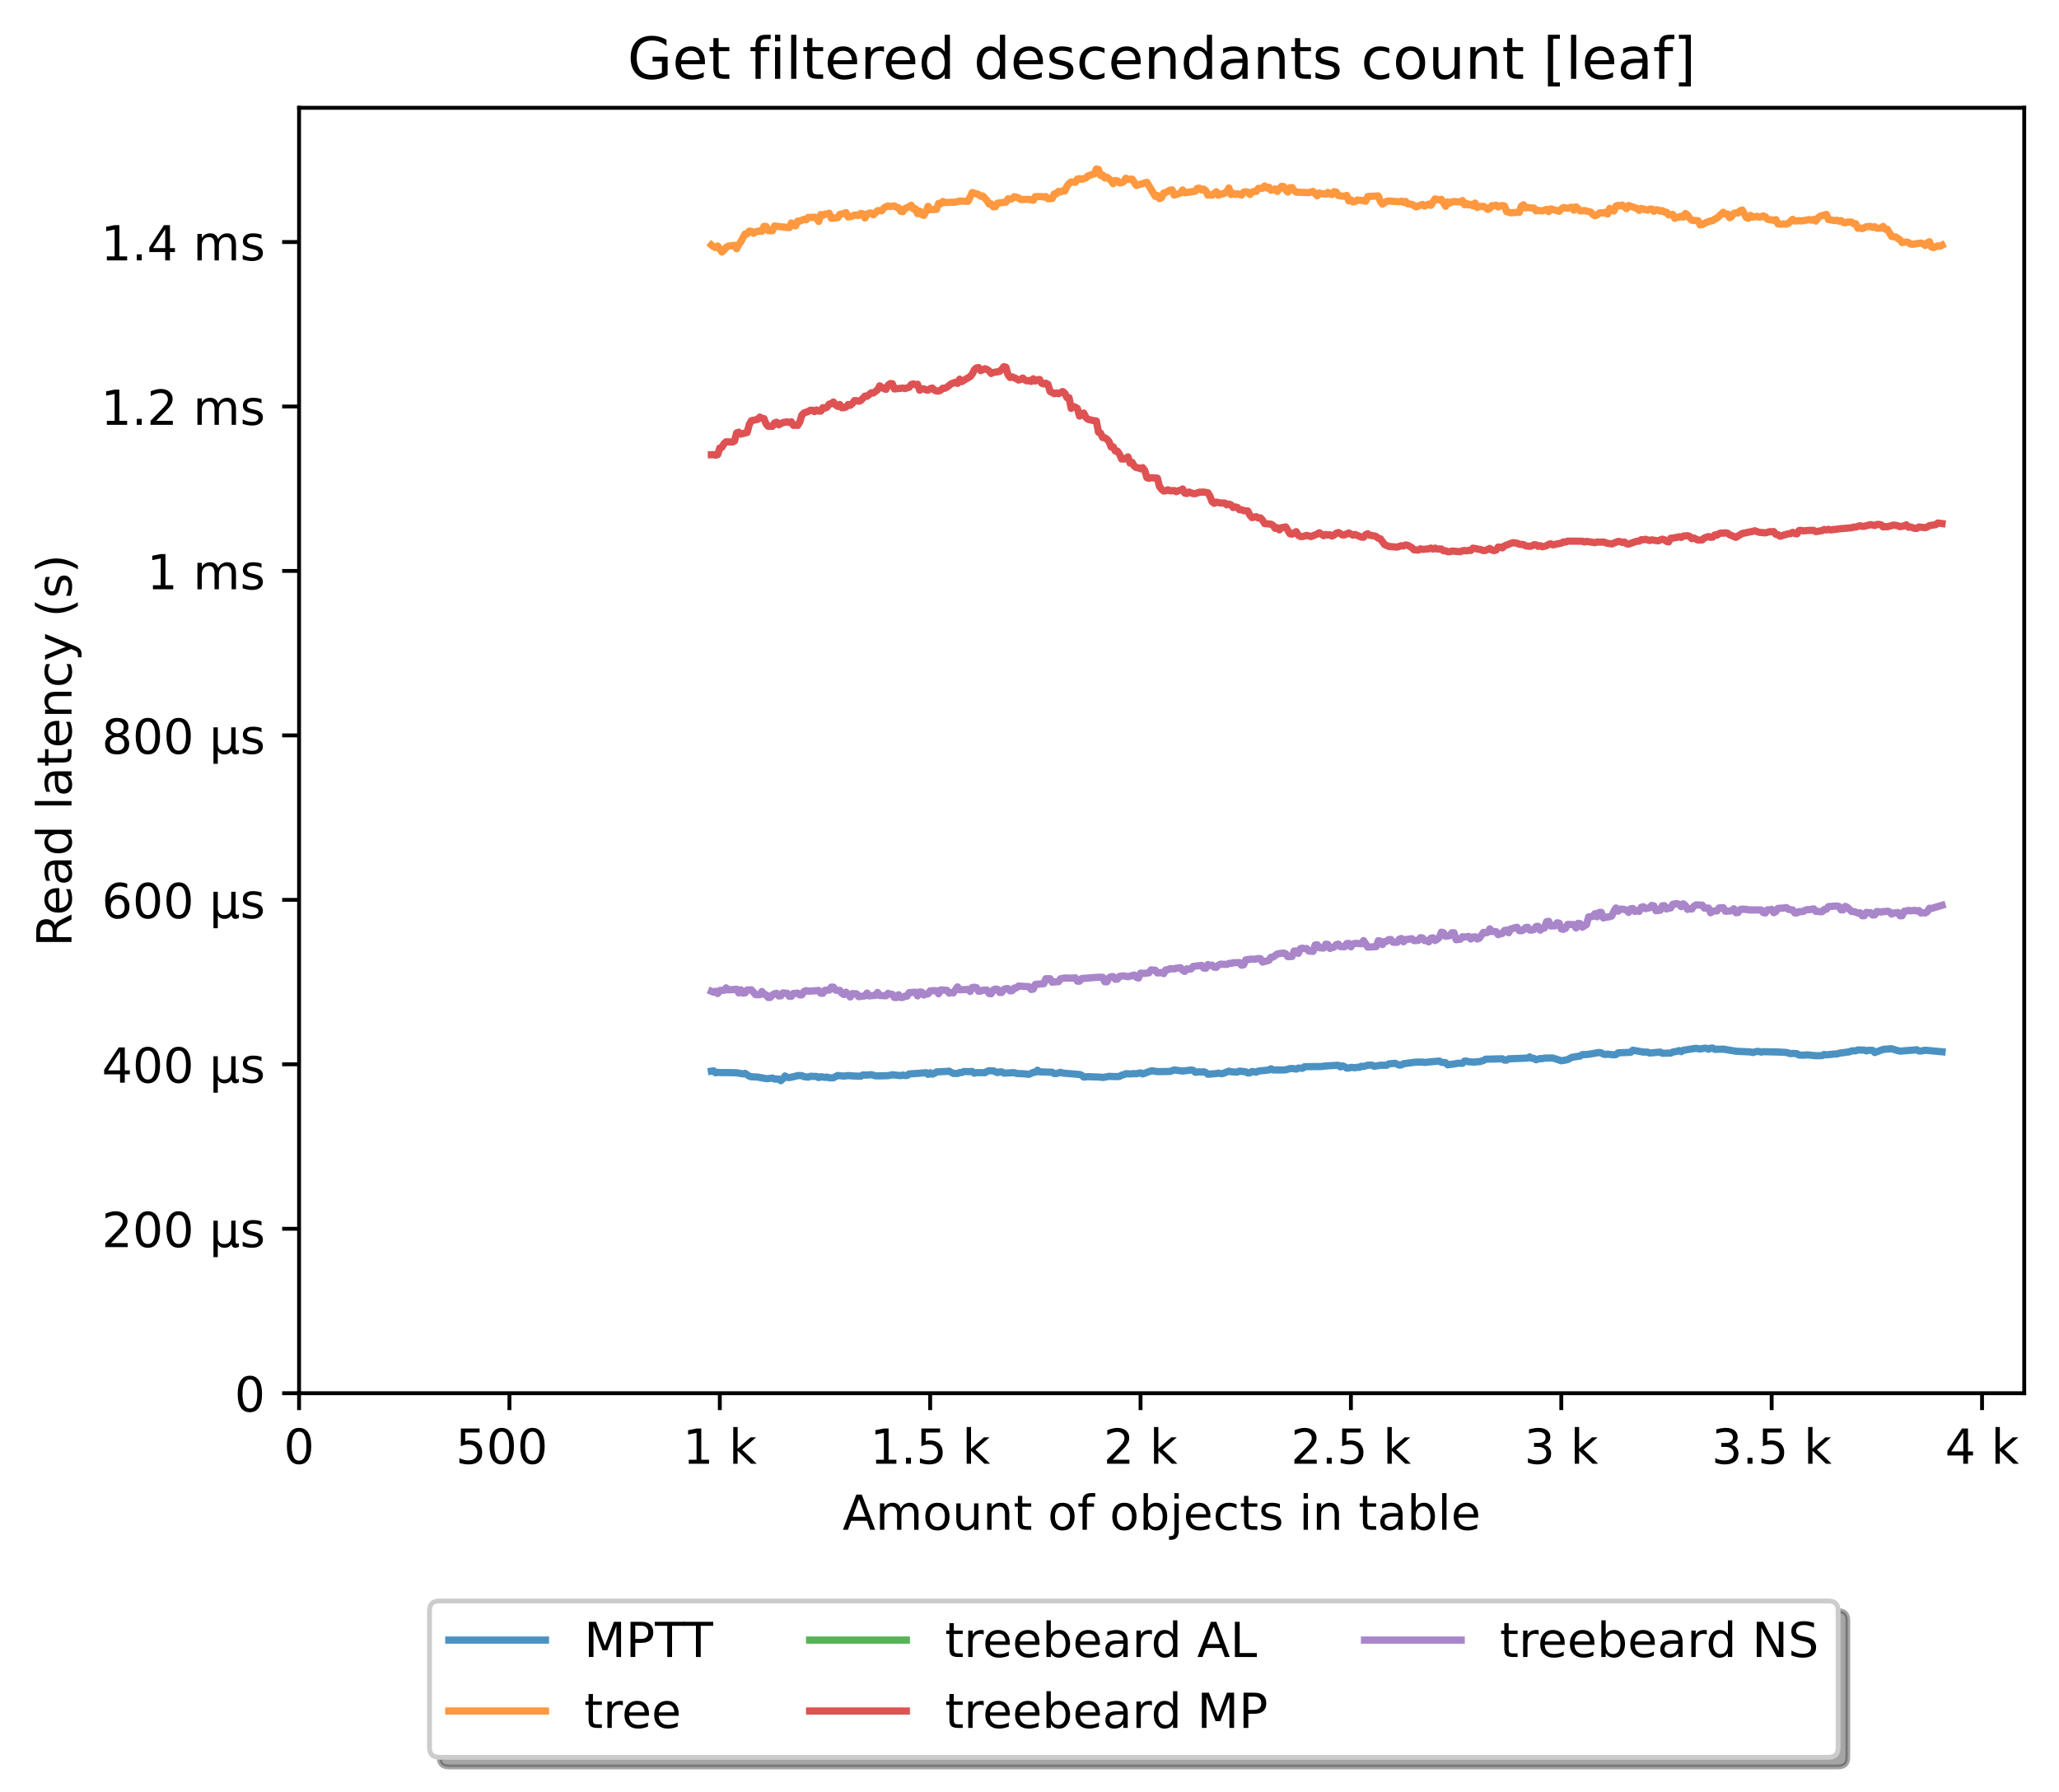 <?xml version="1.0" encoding="utf-8" standalone="no"?>
<!DOCTYPE svg PUBLIC "-//W3C//DTD SVG 1.1//EN"
  "http://www.w3.org/Graphics/SVG/1.1/DTD/svg11.dtd">
<!-- Created with matplotlib (https://matplotlib.org/) -->
<svg height="371.002pt" version="1.1" viewBox="0 0 426.229 371.002" width="426.229pt" xmlns="http://www.w3.org/2000/svg" xmlns:xlink="http://www.w3.org/1999/xlink">
 <defs>
  <style type="text/css">*{stroke-linecap:butt;stroke-linejoin:round;}</style>
 </defs>
 <g id="figure_1">
  <g id="patch_1">
   <path d="M 0 371.002 
L 426.229 371.002 
L 426.229 0 
L 0 0 
z
" style="fill:#ffffff;"/>
  </g>
  <g id="axes_1">
   <g id="patch_2">
    <path d="M 61.909 288.43 
L 419.029 288.43 
L 419.029 22.318 
L 61.909 22.318 
z
" style="fill:#ffffff;"/>
   </g>
   <g id="matplotlib.axis_1">
    <g id="xtick_1">
     <g id="line2d_1">
      <defs>
       <path d="M 0 0 
L 0 3.5 
" id="ma558f9dfe9" style="stroke:#000000;stroke-width:0.8;"/>
      </defs>
      <g>
       <use style="stroke:#000000;stroke-width:0.8;" x="61.909" xlink:href="#ma558f9dfe9" y="288.43"/>
      </g>
     </g>
     <g id="text_1">
      <!-- 0 -->
      <g transform="translate(58.728 303.029)scale(0.1 -0.1)">
       <defs>
        <path d="M 31.781 66.406 
Q 24.172 66.406 20.328 58.906 
Q 16.5 51.422 16.5 36.375 
Q 16.5 21.391 20.328 13.891 
Q 24.172 6.391 31.781 6.391 
Q 39.453 6.391 43.281 13.891 
Q 47.125 21.391 47.125 36.375 
Q 47.125 51.422 43.281 58.906 
Q 39.453 66.406 31.781 66.406 
z
M 31.781 74.219 
Q 44.047 74.219 50.516 64.516 
Q 56.984 54.828 56.984 36.375 
Q 56.984 17.969 50.516 8.266 
Q 44.047 -1.422 31.781 -1.422 
Q 19.531 -1.422 13.062 8.266 
Q 6.594 17.969 6.594 36.375 
Q 6.594 54.828 13.062 64.516 
Q 19.531 74.219 31.781 74.219 
z
" id="DejaVuSans-48"/>
       </defs>
       <use xlink:href="#DejaVuSans-48"/>
      </g>
     </g>
    </g>
    <g id="xtick_2">
     <g id="line2d_2">
      <g>
       <use style="stroke:#000000;stroke-width:0.8;" x="105.458" xlink:href="#ma558f9dfe9" y="288.43"/>
      </g>
     </g>
     <g id="text_2">
      <!-- 500  -->
      <g transform="translate(94.325 303.029)scale(0.1 -0.1)">
       <defs>
        <path d="M 10.797 72.906 
L 49.516 72.906 
L 49.516 64.594 
L 19.828 64.594 
L 19.828 46.734 
Q 21.969 47.469 24.109 47.828 
Q 26.266 48.188 28.422 48.188 
Q 40.625 48.188 47.75 41.5 
Q 54.891 34.812 54.891 23.391 
Q 54.891 11.625 47.562 5.094 
Q 40.234 -1.422 26.906 -1.422 
Q 22.312 -1.422 17.547 -0.641 
Q 12.797 0.141 7.719 1.703 
L 7.719 11.625 
Q 12.109 9.234 16.797 8.062 
Q 21.484 6.891 26.703 6.891 
Q 35.156 6.891 40.078 11.328 
Q 45.016 15.766 45.016 23.391 
Q 45.016 31 40.078 35.438 
Q 35.156 39.891 26.703 39.891 
Q 22.75 39.891 18.812 39.016 
Q 14.891 38.141 10.797 36.281 
z
" id="DejaVuSans-53"/>
        <path id="DejaVuSans-32"/>
       </defs>
       <use xlink:href="#DejaVuSans-53"/>
       <use x="63.623" xlink:href="#DejaVuSans-48"/>
       <use x="127.246" xlink:href="#DejaVuSans-48"/>
       <use x="190.869" xlink:href="#DejaVuSans-32"/>
      </g>
     </g>
    </g>
    <g id="xtick_3">
     <g id="line2d_3">
      <g>
       <use style="stroke:#000000;stroke-width:0.8;" x="149.007" xlink:href="#ma558f9dfe9" y="288.43"/>
      </g>
     </g>
     <g id="text_3">
      <!-- 1 k -->
      <g transform="translate(141.341 303.029)scale(0.1 -0.1)">
       <defs>
        <path d="M 12.406 8.297 
L 28.516 8.297 
L 28.516 63.922 
L 10.984 60.406 
L 10.984 69.391 
L 28.422 72.906 
L 38.281 72.906 
L 38.281 8.297 
L 54.391 8.297 
L 54.391 0 
L 12.406 0 
z
" id="DejaVuSans-49"/>
        <path d="M 9.078 75.984 
L 18.109 75.984 
L 18.109 31.109 
L 44.922 54.688 
L 56.391 54.688 
L 27.391 29.109 
L 57.625 0 
L 45.906 0 
L 18.109 26.703 
L 18.109 0 
L 9.078 0 
z
" id="DejaVuSans-107"/>
       </defs>
       <use xlink:href="#DejaVuSans-49"/>
       <use x="63.623" xlink:href="#DejaVuSans-32"/>
       <use x="95.41" xlink:href="#DejaVuSans-107"/>
      </g>
     </g>
    </g>
    <g id="xtick_4">
     <g id="line2d_4">
      <g>
       <use style="stroke:#000000;stroke-width:0.8;" x="192.555" xlink:href="#ma558f9dfe9" y="288.43"/>
      </g>
     </g>
     <g id="text_4">
      <!-- 1.5 k -->
      <g transform="translate(180.119 303.029)scale(0.1 -0.1)">
       <defs>
        <path d="M 10.688 12.406 
L 21 12.406 
L 21 0 
L 10.688 0 
z
" id="DejaVuSans-46"/>
       </defs>
       <use xlink:href="#DejaVuSans-49"/>
       <use x="63.623" xlink:href="#DejaVuSans-46"/>
       <use x="95.41" xlink:href="#DejaVuSans-53"/>
       <use x="159.033" xlink:href="#DejaVuSans-32"/>
       <use x="190.82" xlink:href="#DejaVuSans-107"/>
      </g>
     </g>
    </g>
    <g id="xtick_5">
     <g id="line2d_5">
      <g>
       <use style="stroke:#000000;stroke-width:0.8;" x="236.104" xlink:href="#ma558f9dfe9" y="288.43"/>
      </g>
     </g>
     <g id="text_5">
      <!-- 2 k -->
      <g transform="translate(228.438 303.029)scale(0.1 -0.1)">
       <defs>
        <path d="M 19.188 8.297 
L 53.609 8.297 
L 53.609 0 
L 7.328 0 
L 7.328 8.297 
Q 12.938 14.109 22.625 23.891 
Q 32.328 33.688 34.812 36.531 
Q 39.547 41.844 41.422 45.531 
Q 43.312 49.219 43.312 52.781 
Q 43.312 58.594 39.234 62.25 
Q 35.156 65.922 28.609 65.922 
Q 23.969 65.922 18.812 64.312 
Q 13.672 62.703 7.812 59.422 
L 7.812 69.391 
Q 13.766 71.781 18.938 73 
Q 24.125 74.219 28.422 74.219 
Q 39.75 74.219 46.484 68.547 
Q 53.219 62.891 53.219 53.422 
Q 53.219 48.922 51.531 44.891 
Q 49.859 40.875 45.406 35.406 
Q 44.188 33.984 37.641 27.219 
Q 31.109 20.453 19.188 8.297 
z
" id="DejaVuSans-50"/>
       </defs>
       <use xlink:href="#DejaVuSans-50"/>
       <use x="63.623" xlink:href="#DejaVuSans-32"/>
       <use x="95.41" xlink:href="#DejaVuSans-107"/>
      </g>
     </g>
    </g>
    <g id="xtick_6">
     <g id="line2d_6">
      <g>
       <use style="stroke:#000000;stroke-width:0.8;" x="279.652" xlink:href="#ma558f9dfe9" y="288.43"/>
      </g>
     </g>
     <g id="text_6">
      <!-- 2.5 k -->
      <g transform="translate(267.216 303.029)scale(0.1 -0.1)">
       <use xlink:href="#DejaVuSans-50"/>
       <use x="63.623" xlink:href="#DejaVuSans-46"/>
       <use x="95.41" xlink:href="#DejaVuSans-53"/>
       <use x="159.033" xlink:href="#DejaVuSans-32"/>
       <use x="190.82" xlink:href="#DejaVuSans-107"/>
      </g>
     </g>
    </g>
    <g id="xtick_7">
     <g id="line2d_7">
      <g>
       <use style="stroke:#000000;stroke-width:0.8;" x="323.201" xlink:href="#ma558f9dfe9" y="288.43"/>
      </g>
     </g>
     <g id="text_7">
      <!-- 3 k -->
      <g transform="translate(315.535 303.029)scale(0.1 -0.1)">
       <defs>
        <path d="M 40.578 39.312 
Q 47.656 37.797 51.625 33 
Q 55.609 28.219 55.609 21.188 
Q 55.609 10.406 48.188 4.484 
Q 40.766 -1.422 27.094 -1.422 
Q 22.516 -1.422 17.656 -0.516 
Q 12.797 0.391 7.625 2.203 
L 7.625 11.719 
Q 11.719 9.328 16.594 8.109 
Q 21.484 6.891 26.812 6.891 
Q 36.078 6.891 40.938 10.547 
Q 45.797 14.203 45.797 21.188 
Q 45.797 27.641 41.281 31.266 
Q 36.766 34.906 28.719 34.906 
L 20.219 34.906 
L 20.219 43.016 
L 29.109 43.016 
Q 36.375 43.016 40.234 45.922 
Q 44.094 48.828 44.094 54.297 
Q 44.094 59.906 40.109 62.906 
Q 36.141 65.922 28.719 65.922 
Q 24.656 65.922 20.016 65.031 
Q 15.375 64.156 9.812 62.312 
L 9.812 71.094 
Q 15.438 72.656 20.344 73.438 
Q 25.25 74.219 29.594 74.219 
Q 40.828 74.219 47.359 69.109 
Q 53.906 64.016 53.906 55.328 
Q 53.906 49.266 50.438 45.094 
Q 46.969 40.922 40.578 39.312 
z
" id="DejaVuSans-51"/>
       </defs>
       <use xlink:href="#DejaVuSans-51"/>
       <use x="63.623" xlink:href="#DejaVuSans-32"/>
       <use x="95.41" xlink:href="#DejaVuSans-107"/>
      </g>
     </g>
    </g>
    <g id="xtick_8">
     <g id="line2d_8">
      <g>
       <use style="stroke:#000000;stroke-width:0.8;" x="366.749" xlink:href="#ma558f9dfe9" y="288.43"/>
      </g>
     </g>
     <g id="text_8">
      <!-- 3.5 k -->
      <g transform="translate(354.313 303.029)scale(0.1 -0.1)">
       <use xlink:href="#DejaVuSans-51"/>
       <use x="63.623" xlink:href="#DejaVuSans-46"/>
       <use x="95.41" xlink:href="#DejaVuSans-53"/>
       <use x="159.033" xlink:href="#DejaVuSans-32"/>
       <use x="190.82" xlink:href="#DejaVuSans-107"/>
      </g>
     </g>
    </g>
    <g id="xtick_9">
     <g id="line2d_9">
      <g>
       <use style="stroke:#000000;stroke-width:0.8;" x="410.298" xlink:href="#ma558f9dfe9" y="288.43"/>
      </g>
     </g>
     <g id="text_9">
      <!-- 4 k -->
      <g transform="translate(402.632 303.029)scale(0.1 -0.1)">
       <defs>
        <path d="M 37.797 64.312 
L 12.891 25.391 
L 37.797 25.391 
z
M 35.203 72.906 
L 47.609 72.906 
L 47.609 25.391 
L 58.016 25.391 
L 58.016 17.188 
L 47.609 17.188 
L 47.609 0 
L 37.797 0 
L 37.797 17.188 
L 4.891 17.188 
L 4.891 26.703 
z
" id="DejaVuSans-52"/>
       </defs>
       <use xlink:href="#DejaVuSans-52"/>
       <use x="63.623" xlink:href="#DejaVuSans-32"/>
       <use x="95.41" xlink:href="#DejaVuSans-107"/>
      </g>
     </g>
    </g>
    <g id="text_10">
     <!-- Amount of objects in table -->
     <g transform="translate(174.411 316.707)scale(0.1 -0.1)">
      <defs>
       <path d="M 34.188 63.188 
L 20.797 26.906 
L 47.609 26.906 
z
M 28.609 72.906 
L 39.797 72.906 
L 67.578 0 
L 57.328 0 
L 50.688 18.703 
L 17.828 18.703 
L 11.188 0 
L 0.781 0 
z
" id="DejaVuSans-65"/>
       <path d="M 52 44.188 
Q 55.375 50.25 60.062 53.125 
Q 64.75 56 71.094 56 
Q 79.641 56 84.281 50.016 
Q 88.922 44.047 88.922 33.016 
L 88.922 0 
L 79.891 0 
L 79.891 32.719 
Q 79.891 40.578 77.094 44.375 
Q 74.312 48.188 68.609 48.188 
Q 61.625 48.188 57.562 43.547 
Q 53.516 38.922 53.516 30.906 
L 53.516 0 
L 44.484 0 
L 44.484 32.719 
Q 44.484 40.625 41.703 44.406 
Q 38.922 48.188 33.109 48.188 
Q 26.219 48.188 22.156 43.531 
Q 18.109 38.875 18.109 30.906 
L 18.109 0 
L 9.078 0 
L 9.078 54.688 
L 18.109 54.688 
L 18.109 46.188 
Q 21.188 51.219 25.484 53.609 
Q 29.781 56 35.688 56 
Q 41.656 56 45.828 52.969 
Q 50 49.953 52 44.188 
z
" id="DejaVuSans-109"/>
       <path d="M 30.609 48.391 
Q 23.391 48.391 19.188 42.75 
Q 14.984 37.109 14.984 27.297 
Q 14.984 17.484 19.156 11.844 
Q 23.344 6.203 30.609 6.203 
Q 37.797 6.203 41.984 11.859 
Q 46.188 17.531 46.188 27.297 
Q 46.188 37.016 41.984 42.703 
Q 37.797 48.391 30.609 48.391 
z
M 30.609 56 
Q 42.328 56 49.016 48.375 
Q 55.719 40.766 55.719 27.297 
Q 55.719 13.875 49.016 6.219 
Q 42.328 -1.422 30.609 -1.422 
Q 18.844 -1.422 12.172 6.219 
Q 5.516 13.875 5.516 27.297 
Q 5.516 40.766 12.172 48.375 
Q 18.844 56 30.609 56 
z
" id="DejaVuSans-111"/>
       <path d="M 8.5 21.578 
L 8.5 54.688 
L 17.484 54.688 
L 17.484 21.922 
Q 17.484 14.156 20.5 10.266 
Q 23.531 6.391 29.594 6.391 
Q 36.859 6.391 41.078 11.031 
Q 45.312 15.672 45.312 23.688 
L 45.312 54.688 
L 54.297 54.688 
L 54.297 0 
L 45.312 0 
L 45.312 8.406 
Q 42.047 3.422 37.719 1 
Q 33.406 -1.422 27.688 -1.422 
Q 18.266 -1.422 13.375 4.438 
Q 8.5 10.297 8.5 21.578 
z
M 31.109 56 
z
" id="DejaVuSans-117"/>
       <path d="M 54.891 33.016 
L 54.891 0 
L 45.906 0 
L 45.906 32.719 
Q 45.906 40.484 42.875 44.328 
Q 39.844 48.188 33.797 48.188 
Q 26.516 48.188 22.312 43.547 
Q 18.109 38.922 18.109 30.906 
L 18.109 0 
L 9.078 0 
L 9.078 54.688 
L 18.109 54.688 
L 18.109 46.188 
Q 21.344 51.125 25.703 53.562 
Q 30.078 56 35.797 56 
Q 45.219 56 50.047 50.172 
Q 54.891 44.344 54.891 33.016 
z
" id="DejaVuSans-110"/>
       <path d="M 18.312 70.219 
L 18.312 54.688 
L 36.812 54.688 
L 36.812 47.703 
L 18.312 47.703 
L 18.312 18.016 
Q 18.312 11.328 20.141 9.422 
Q 21.969 7.516 27.594 7.516 
L 36.812 7.516 
L 36.812 0 
L 27.594 0 
Q 17.188 0 13.234 3.875 
Q 9.281 7.766 9.281 18.016 
L 9.281 47.703 
L 2.688 47.703 
L 2.688 54.688 
L 9.281 54.688 
L 9.281 70.219 
z
" id="DejaVuSans-116"/>
       <path d="M 37.109 75.984 
L 37.109 68.5 
L 28.516 68.5 
Q 23.688 68.5 21.797 66.547 
Q 19.922 64.594 19.922 59.516 
L 19.922 54.688 
L 34.719 54.688 
L 34.719 47.703 
L 19.922 47.703 
L 19.922 0 
L 10.891 0 
L 10.891 47.703 
L 2.297 47.703 
L 2.297 54.688 
L 10.891 54.688 
L 10.891 58.5 
Q 10.891 67.625 15.141 71.797 
Q 19.391 75.984 28.609 75.984 
z
" id="DejaVuSans-102"/>
       <path d="M 48.688 27.297 
Q 48.688 37.203 44.609 42.844 
Q 40.531 48.484 33.406 48.484 
Q 26.266 48.484 22.188 42.844 
Q 18.109 37.203 18.109 27.297 
Q 18.109 17.391 22.188 11.75 
Q 26.266 6.109 33.406 6.109 
Q 40.531 6.109 44.609 11.75 
Q 48.688 17.391 48.688 27.297 
z
M 18.109 46.391 
Q 20.953 51.266 25.266 53.625 
Q 29.594 56 35.594 56 
Q 45.562 56 51.781 48.094 
Q 58.016 40.188 58.016 27.297 
Q 58.016 14.406 51.781 6.484 
Q 45.562 -1.422 35.594 -1.422 
Q 29.594 -1.422 25.266 0.953 
Q 20.953 3.328 18.109 8.203 
L 18.109 0 
L 9.078 0 
L 9.078 75.984 
L 18.109 75.984 
z
" id="DejaVuSans-98"/>
       <path d="M 9.422 54.688 
L 18.406 54.688 
L 18.406 -0.984 
Q 18.406 -11.422 14.422 -16.109 
Q 10.453 -20.797 1.609 -20.797 
L -1.812 -20.797 
L -1.812 -13.188 
L 0.594 -13.188 
Q 5.719 -13.188 7.562 -10.812 
Q 9.422 -8.453 9.422 -0.984 
z
M 9.422 75.984 
L 18.406 75.984 
L 18.406 64.594 
L 9.422 64.594 
z
" id="DejaVuSans-106"/>
       <path d="M 56.203 29.594 
L 56.203 25.203 
L 14.891 25.203 
Q 15.484 15.922 20.484 11.062 
Q 25.484 6.203 34.422 6.203 
Q 39.594 6.203 44.453 7.469 
Q 49.312 8.734 54.109 11.281 
L 54.109 2.781 
Q 49.266 0.734 44.188 -0.344 
Q 39.109 -1.422 33.891 -1.422 
Q 20.797 -1.422 13.156 6.188 
Q 5.516 13.812 5.516 26.812 
Q 5.516 40.234 12.766 48.109 
Q 20.016 56 32.328 56 
Q 43.359 56 49.781 48.891 
Q 56.203 41.797 56.203 29.594 
z
M 47.219 32.234 
Q 47.125 39.594 43.094 43.984 
Q 39.062 48.391 32.422 48.391 
Q 24.906 48.391 20.391 44.141 
Q 15.875 39.891 15.188 32.172 
z
" id="DejaVuSans-101"/>
       <path d="M 48.781 52.594 
L 48.781 44.188 
Q 44.969 46.297 41.141 47.344 
Q 37.312 48.391 33.406 48.391 
Q 24.656 48.391 19.812 42.844 
Q 14.984 37.312 14.984 27.297 
Q 14.984 17.281 19.812 11.734 
Q 24.656 6.203 33.406 6.203 
Q 37.312 6.203 41.141 7.25 
Q 44.969 8.297 48.781 10.406 
L 48.781 2.094 
Q 45.016 0.344 40.984 -0.531 
Q 36.969 -1.422 32.422 -1.422 
Q 20.062 -1.422 12.781 6.344 
Q 5.516 14.109 5.516 27.297 
Q 5.516 40.672 12.859 48.328 
Q 20.219 56 33.016 56 
Q 37.156 56 41.109 55.141 
Q 45.062 54.297 48.781 52.594 
z
" id="DejaVuSans-99"/>
       <path d="M 44.281 53.078 
L 44.281 44.578 
Q 40.484 46.531 36.375 47.5 
Q 32.281 48.484 27.875 48.484 
Q 21.188 48.484 17.844 46.438 
Q 14.5 44.391 14.5 40.281 
Q 14.5 37.156 16.891 35.375 
Q 19.281 33.594 26.516 31.984 
L 29.594 31.297 
Q 39.156 29.25 43.188 25.516 
Q 47.219 21.781 47.219 15.094 
Q 47.219 7.469 41.188 3.016 
Q 35.156 -1.422 24.609 -1.422 
Q 20.219 -1.422 15.453 -0.562 
Q 10.688 0.297 5.422 2 
L 5.422 11.281 
Q 10.406 8.688 15.234 7.391 
Q 20.062 6.109 24.812 6.109 
Q 31.156 6.109 34.562 8.281 
Q 37.984 10.453 37.984 14.406 
Q 37.984 18.062 35.516 20.016 
Q 33.062 21.969 24.703 23.781 
L 21.578 24.516 
Q 13.234 26.266 9.516 29.906 
Q 5.812 33.547 5.812 39.891 
Q 5.812 47.609 11.281 51.797 
Q 16.75 56 26.812 56 
Q 31.781 56 36.172 55.266 
Q 40.578 54.547 44.281 53.078 
z
" id="DejaVuSans-115"/>
       <path d="M 9.422 54.688 
L 18.406 54.688 
L 18.406 0 
L 9.422 0 
z
M 9.422 75.984 
L 18.406 75.984 
L 18.406 64.594 
L 9.422 64.594 
z
" id="DejaVuSans-105"/>
       <path d="M 34.281 27.484 
Q 23.391 27.484 19.188 25 
Q 14.984 22.516 14.984 16.5 
Q 14.984 11.719 18.141 8.906 
Q 21.297 6.109 26.703 6.109 
Q 34.188 6.109 38.703 11.406 
Q 43.219 16.703 43.219 25.484 
L 43.219 27.484 
z
M 52.203 31.203 
L 52.203 0 
L 43.219 0 
L 43.219 8.297 
Q 40.141 3.328 35.547 0.953 
Q 30.953 -1.422 24.312 -1.422 
Q 15.922 -1.422 10.953 3.297 
Q 6 8.016 6 15.922 
Q 6 25.141 12.172 29.828 
Q 18.359 34.516 30.609 34.516 
L 43.219 34.516 
L 43.219 35.406 
Q 43.219 41.609 39.141 45 
Q 35.062 48.391 27.688 48.391 
Q 23 48.391 18.547 47.266 
Q 14.109 46.141 10.016 43.891 
L 10.016 52.203 
Q 14.938 54.109 19.578 55.047 
Q 24.219 56 28.609 56 
Q 40.484 56 46.344 49.844 
Q 52.203 43.703 52.203 31.203 
z
" id="DejaVuSans-97"/>
       <path d="M 9.422 75.984 
L 18.406 75.984 
L 18.406 0 
L 9.422 0 
z
" id="DejaVuSans-108"/>
      </defs>
      <use xlink:href="#DejaVuSans-65"/>
      <use x="68.408" xlink:href="#DejaVuSans-109"/>
      <use x="165.82" xlink:href="#DejaVuSans-111"/>
      <use x="227.002" xlink:href="#DejaVuSans-117"/>
      <use x="290.381" xlink:href="#DejaVuSans-110"/>
      <use x="353.76" xlink:href="#DejaVuSans-116"/>
      <use x="392.969" xlink:href="#DejaVuSans-32"/>
      <use x="424.756" xlink:href="#DejaVuSans-111"/>
      <use x="485.938" xlink:href="#DejaVuSans-102"/>
      <use x="521.143" xlink:href="#DejaVuSans-32"/>
      <use x="552.93" xlink:href="#DejaVuSans-111"/>
      <use x="614.111" xlink:href="#DejaVuSans-98"/>
      <use x="677.588" xlink:href="#DejaVuSans-106"/>
      <use x="705.371" xlink:href="#DejaVuSans-101"/>
      <use x="766.895" xlink:href="#DejaVuSans-99"/>
      <use x="821.875" xlink:href="#DejaVuSans-116"/>
      <use x="861.084" xlink:href="#DejaVuSans-115"/>
      <use x="913.184" xlink:href="#DejaVuSans-32"/>
      <use x="944.971" xlink:href="#DejaVuSans-105"/>
      <use x="972.754" xlink:href="#DejaVuSans-110"/>
      <use x="1036.133" xlink:href="#DejaVuSans-32"/>
      <use x="1067.92" xlink:href="#DejaVuSans-116"/>
      <use x="1107.129" xlink:href="#DejaVuSans-97"/>
      <use x="1168.408" xlink:href="#DejaVuSans-98"/>
      <use x="1231.885" xlink:href="#DejaVuSans-108"/>
      <use x="1259.668" xlink:href="#DejaVuSans-101"/>
     </g>
    </g>
   </g>
   <g id="matplotlib.axis_2">
    <g id="ytick_1">
     <g id="line2d_10">
      <defs>
       <path d="M 0 0 
L -3.5 0 
" id="me77ec857eb" style="stroke:#000000;stroke-width:0.8;"/>
      </defs>
      <g>
       <use style="stroke:#000000;stroke-width:0.8;" x="61.909" xlink:href="#me77ec857eb" y="288.43"/>
      </g>
     </g>
     <g id="text_11">
      <!-- 0 -->
      <g transform="translate(48.547 292.229)scale(0.1 -0.1)">
       <use xlink:href="#DejaVuSans-48"/>
      </g>
     </g>
    </g>
    <g id="ytick_2">
     <g id="line2d_11">
      <g>
       <use style="stroke:#000000;stroke-width:0.8;" x="61.909" xlink:href="#me77ec857eb" y="254.384"/>
      </g>
     </g>
     <g id="text_12">
      <!-- 200 µs -->
      <g transform="translate(21.072 258.183)scale(0.1 -0.1)">
       <defs>
        <path d="M 8.5 -20.797 
L 8.5 54.688 
L 17.484 54.688 
L 17.484 20.703 
Q 17.484 13.625 20.844 10 
Q 24.219 6.391 30.812 6.391 
Q 38.031 6.391 41.672 10.484 
Q 45.312 14.594 45.312 22.797 
L 45.312 54.688 
L 54.297 54.688 
L 54.297 12.594 
Q 54.297 9.672 55.141 8.281 
Q 56 6.891 57.812 6.891 
Q 58.25 6.891 59.031 7.156 
Q 59.812 7.422 61.188 8.016 
L 61.188 0.781 
Q 59.188 -0.344 57.391 -0.875 
Q 55.609 -1.422 53.906 -1.422 
Q 50.531 -1.422 48.531 0.484 
Q 46.531 2.391 45.797 6.297 
Q 43.359 2.438 39.812 0.5 
Q 36.281 -1.422 31.5 -1.422 
Q 26.516 -1.422 23.016 0.484 
Q 19.531 2.391 17.484 6.203 
L 17.484 -20.797 
z
" id="DejaVuSans-181"/>
       </defs>
       <use xlink:href="#DejaVuSans-50"/>
       <use x="63.623" xlink:href="#DejaVuSans-48"/>
       <use x="127.246" xlink:href="#DejaVuSans-48"/>
       <use x="190.869" xlink:href="#DejaVuSans-32"/>
       <use x="222.656" xlink:href="#DejaVuSans-181"/>
       <use x="286.279" xlink:href="#DejaVuSans-115"/>
      </g>
     </g>
    </g>
    <g id="ytick_3">
     <g id="line2d_12">
      <g>
       <use style="stroke:#000000;stroke-width:0.8;" x="61.909" xlink:href="#me77ec857eb" y="220.337"/>
      </g>
     </g>
     <g id="text_13">
      <!-- 400 µs -->
      <g transform="translate(21.072 224.136)scale(0.1 -0.1)">
       <use xlink:href="#DejaVuSans-52"/>
       <use x="63.623" xlink:href="#DejaVuSans-48"/>
       <use x="127.246" xlink:href="#DejaVuSans-48"/>
       <use x="190.869" xlink:href="#DejaVuSans-32"/>
       <use x="222.656" xlink:href="#DejaVuSans-181"/>
       <use x="286.279" xlink:href="#DejaVuSans-115"/>
      </g>
     </g>
    </g>
    <g id="ytick_4">
     <g id="line2d_13">
      <g>
       <use style="stroke:#000000;stroke-width:0.8;" x="61.909" xlink:href="#me77ec857eb" y="186.291"/>
      </g>
     </g>
     <g id="text_14">
      <!-- 600 µs -->
      <g transform="translate(21.072 190.09)scale(0.1 -0.1)">
       <defs>
        <path d="M 33.016 40.375 
Q 26.375 40.375 22.484 35.828 
Q 18.609 31.297 18.609 23.391 
Q 18.609 15.531 22.484 10.953 
Q 26.375 6.391 33.016 6.391 
Q 39.656 6.391 43.531 10.953 
Q 47.406 15.531 47.406 23.391 
Q 47.406 31.297 43.531 35.828 
Q 39.656 40.375 33.016 40.375 
z
M 52.594 71.297 
L 52.594 62.312 
Q 48.875 64.062 45.094 64.984 
Q 41.312 65.922 37.594 65.922 
Q 27.828 65.922 22.672 59.328 
Q 17.531 52.734 16.797 39.406 
Q 19.672 43.656 24.016 45.922 
Q 28.375 48.188 33.594 48.188 
Q 44.578 48.188 50.953 41.516 
Q 57.328 34.859 57.328 23.391 
Q 57.328 12.156 50.688 5.359 
Q 44.047 -1.422 33.016 -1.422 
Q 20.359 -1.422 13.672 8.266 
Q 6.984 17.969 6.984 36.375 
Q 6.984 53.656 15.188 63.938 
Q 23.391 74.219 37.203 74.219 
Q 40.922 74.219 44.703 73.484 
Q 48.484 72.75 52.594 71.297 
z
" id="DejaVuSans-54"/>
       </defs>
       <use xlink:href="#DejaVuSans-54"/>
       <use x="63.623" xlink:href="#DejaVuSans-48"/>
       <use x="127.246" xlink:href="#DejaVuSans-48"/>
       <use x="190.869" xlink:href="#DejaVuSans-32"/>
       <use x="222.656" xlink:href="#DejaVuSans-181"/>
       <use x="286.279" xlink:href="#DejaVuSans-115"/>
      </g>
     </g>
    </g>
    <g id="ytick_5">
     <g id="line2d_14">
      <g>
       <use style="stroke:#000000;stroke-width:0.8;" x="61.909" xlink:href="#me77ec857eb" y="152.244"/>
      </g>
     </g>
     <g id="text_15">
      <!-- 800 µs -->
      <g transform="translate(21.072 156.044)scale(0.1 -0.1)">
       <defs>
        <path d="M 31.781 34.625 
Q 24.75 34.625 20.719 30.859 
Q 16.703 27.094 16.703 20.516 
Q 16.703 13.922 20.719 10.156 
Q 24.75 6.391 31.781 6.391 
Q 38.812 6.391 42.859 10.172 
Q 46.922 13.969 46.922 20.516 
Q 46.922 27.094 42.891 30.859 
Q 38.875 34.625 31.781 34.625 
z
M 21.922 38.812 
Q 15.578 40.375 12.031 44.719 
Q 8.5 49.078 8.5 55.328 
Q 8.5 64.062 14.719 69.141 
Q 20.953 74.219 31.781 74.219 
Q 42.672 74.219 48.875 69.141 
Q 55.078 64.062 55.078 55.328 
Q 55.078 49.078 51.531 44.719 
Q 48 40.375 41.703 38.812 
Q 48.828 37.156 52.797 32.312 
Q 56.781 27.484 56.781 20.516 
Q 56.781 9.906 50.312 4.234 
Q 43.844 -1.422 31.781 -1.422 
Q 19.734 -1.422 13.25 4.234 
Q 6.781 9.906 6.781 20.516 
Q 6.781 27.484 10.781 32.312 
Q 14.797 37.156 21.922 38.812 
z
M 18.312 54.391 
Q 18.312 48.734 21.844 45.562 
Q 25.391 42.391 31.781 42.391 
Q 38.141 42.391 41.719 45.562 
Q 45.312 48.734 45.312 54.391 
Q 45.312 60.062 41.719 63.234 
Q 38.141 66.406 31.781 66.406 
Q 25.391 66.406 21.844 63.234 
Q 18.312 60.062 18.312 54.391 
z
" id="DejaVuSans-56"/>
       </defs>
       <use xlink:href="#DejaVuSans-56"/>
       <use x="63.623" xlink:href="#DejaVuSans-48"/>
       <use x="127.246" xlink:href="#DejaVuSans-48"/>
       <use x="190.869" xlink:href="#DejaVuSans-32"/>
       <use x="222.656" xlink:href="#DejaVuSans-181"/>
       <use x="286.279" xlink:href="#DejaVuSans-115"/>
      </g>
     </g>
    </g>
    <g id="ytick_6">
     <g id="line2d_15">
      <g>
       <use style="stroke:#000000;stroke-width:0.8;" x="61.909" xlink:href="#me77ec857eb" y="118.198"/>
      </g>
     </g>
     <g id="text_16">
      <!-- 1 ms -->
      <g transform="translate(30.419 121.997)scale(0.1 -0.1)">
       <use xlink:href="#DejaVuSans-49"/>
       <use x="63.623" xlink:href="#DejaVuSans-32"/>
       <use x="95.41" xlink:href="#DejaVuSans-109"/>
       <use x="192.822" xlink:href="#DejaVuSans-115"/>
      </g>
     </g>
    </g>
    <g id="ytick_7">
     <g id="line2d_16">
      <g>
       <use style="stroke:#000000;stroke-width:0.8;" x="61.909" xlink:href="#me77ec857eb" y="84.152"/>
      </g>
     </g>
     <g id="text_17">
      <!-- 1.2 ms -->
      <g transform="translate(20.878 87.951)scale(0.1 -0.1)">
       <use xlink:href="#DejaVuSans-49"/>
       <use x="63.623" xlink:href="#DejaVuSans-46"/>
       <use x="95.41" xlink:href="#DejaVuSans-50"/>
       <use x="159.033" xlink:href="#DejaVuSans-32"/>
       <use x="190.82" xlink:href="#DejaVuSans-109"/>
       <use x="288.232" xlink:href="#DejaVuSans-115"/>
      </g>
     </g>
    </g>
    <g id="ytick_8">
     <g id="line2d_17">
      <g>
       <use style="stroke:#000000;stroke-width:0.8;" x="61.909" xlink:href="#me77ec857eb" y="50.105"/>
      </g>
     </g>
     <g id="text_18">
      <!-- 1.4 ms -->
      <g transform="translate(20.878 53.904)scale(0.1 -0.1)">
       <use xlink:href="#DejaVuSans-49"/>
       <use x="63.623" xlink:href="#DejaVuSans-46"/>
       <use x="95.41" xlink:href="#DejaVuSans-52"/>
       <use x="159.033" xlink:href="#DejaVuSans-32"/>
       <use x="190.82" xlink:href="#DejaVuSans-109"/>
       <use x="288.232" xlink:href="#DejaVuSans-115"/>
      </g>
     </g>
    </g>
    <g id="text_19">
     <!-- Read latency (s) -->
     <g transform="translate(14.798 195.99)rotate(-90)scale(0.1 -0.1)">
      <defs>
       <path d="M 44.391 34.188 
Q 47.562 33.109 50.562 29.594 
Q 53.562 26.078 56.594 19.922 
L 66.609 0 
L 56 0 
L 46.688 18.703 
Q 43.062 26.031 39.672 28.422 
Q 36.281 30.812 30.422 30.812 
L 19.672 30.812 
L 19.672 0 
L 9.812 0 
L 9.812 72.906 
L 32.078 72.906 
Q 44.578 72.906 50.734 67.672 
Q 56.891 62.453 56.891 51.906 
Q 56.891 45.016 53.688 40.469 
Q 50.484 35.938 44.391 34.188 
z
M 19.672 64.797 
L 19.672 38.922 
L 32.078 38.922 
Q 39.203 38.922 42.844 42.219 
Q 46.484 45.516 46.484 51.906 
Q 46.484 58.297 42.844 61.547 
Q 39.203 64.797 32.078 64.797 
z
" id="DejaVuSans-82"/>
       <path d="M 45.406 46.391 
L 45.406 75.984 
L 54.391 75.984 
L 54.391 0 
L 45.406 0 
L 45.406 8.203 
Q 42.578 3.328 38.25 0.953 
Q 33.938 -1.422 27.875 -1.422 
Q 17.969 -1.422 11.734 6.484 
Q 5.516 14.406 5.516 27.297 
Q 5.516 40.188 11.734 48.094 
Q 17.969 56 27.875 56 
Q 33.938 56 38.25 53.625 
Q 42.578 51.266 45.406 46.391 
z
M 14.797 27.297 
Q 14.797 17.391 18.875 11.75 
Q 22.953 6.109 30.078 6.109 
Q 37.203 6.109 41.297 11.75 
Q 45.406 17.391 45.406 27.297 
Q 45.406 37.203 41.297 42.844 
Q 37.203 48.484 30.078 48.484 
Q 22.953 48.484 18.875 42.844 
Q 14.797 37.203 14.797 27.297 
z
" id="DejaVuSans-100"/>
       <path d="M 32.172 -5.078 
Q 28.375 -14.844 24.75 -17.812 
Q 21.141 -20.797 15.094 -20.797 
L 7.906 -20.797 
L 7.906 -13.281 
L 13.188 -13.281 
Q 16.891 -13.281 18.938 -11.516 
Q 21 -9.766 23.484 -3.219 
L 25.094 0.875 
L 2.984 54.688 
L 12.5 54.688 
L 29.594 11.922 
L 46.688 54.688 
L 56.203 54.688 
z
" id="DejaVuSans-121"/>
       <path d="M 31 75.875 
Q 24.469 64.656 21.281 53.656 
Q 18.109 42.672 18.109 31.391 
Q 18.109 20.125 21.312 9.062 
Q 24.516 -2 31 -13.188 
L 23.188 -13.188 
Q 15.875 -1.703 12.234 9.375 
Q 8.594 20.453 8.594 31.391 
Q 8.594 42.281 12.203 53.312 
Q 15.828 64.359 23.188 75.875 
z
" id="DejaVuSans-40"/>
       <path d="M 8.016 75.875 
L 15.828 75.875 
Q 23.141 64.359 26.781 53.312 
Q 30.422 42.281 30.422 31.391 
Q 30.422 20.453 26.781 9.375 
Q 23.141 -1.703 15.828 -13.188 
L 8.016 -13.188 
Q 14.5 -2 17.703 9.062 
Q 20.906 20.125 20.906 31.391 
Q 20.906 42.672 17.703 53.656 
Q 14.5 64.656 8.016 75.875 
z
" id="DejaVuSans-41"/>
      </defs>
      <use xlink:href="#DejaVuSans-82"/>
      <use x="64.982" xlink:href="#DejaVuSans-101"/>
      <use x="126.506" xlink:href="#DejaVuSans-97"/>
      <use x="187.785" xlink:href="#DejaVuSans-100"/>
      <use x="251.262" xlink:href="#DejaVuSans-32"/>
      <use x="283.049" xlink:href="#DejaVuSans-108"/>
      <use x="310.832" xlink:href="#DejaVuSans-97"/>
      <use x="372.111" xlink:href="#DejaVuSans-116"/>
      <use x="411.32" xlink:href="#DejaVuSans-101"/>
      <use x="472.844" xlink:href="#DejaVuSans-110"/>
      <use x="536.223" xlink:href="#DejaVuSans-99"/>
      <use x="591.203" xlink:href="#DejaVuSans-121"/>
      <use x="650.383" xlink:href="#DejaVuSans-32"/>
      <use x="682.17" xlink:href="#DejaVuSans-40"/>
      <use x="721.184" xlink:href="#DejaVuSans-115"/>
      <use x="773.283" xlink:href="#DejaVuSans-41"/>
     </g>
    </g>
   </g>
   <g id="line2d_18">
    <path clip-path="url(#pe846fdcf84)" d="M 147.265 221.762 
L 147.7 221.693 
L 148.136 222.097 
L 148.571 222.008 
L 149.442 222.065 
L 150.313 222.047 
L 152.49 222.093 
L 153.797 222.325 
L 154.232 222.211 
L 155.103 222.799 
L 155.539 222.921 
L 156.845 222.979 
L 158.587 223.307 
L 159.023 223.303 
L 159.894 223.176 
L 160.329 223.389 
L 161.2 223.385 
L 161.636 223.725 
L 162.071 223.352 
L 162.507 222.751 
L 162.942 223.031 
L 163.378 223.1 
L 164.684 222.809 
L 165.119 222.667 
L 165.99 222.686 
L 166.426 222.899 
L 167.297 222.993 
L 167.732 222.819 
L 169.039 222.858 
L 169.474 223.091 
L 169.91 222.906 
L 170.781 223.043 
L 171.216 222.987 
L 171.652 223.146 
L 172.523 223.132 
L 173.394 222.655 
L 174.7 222.777 
L 175.571 222.67 
L 176.878 222.766 
L 178.184 222.805 
L 178.62 222.545 
L 179.49 222.571 
L 180.361 222.484 
L 181.232 222.724 
L 182.103 222.73 
L 183.845 222.691 
L 184.716 222.502 
L 186.458 222.691 
L 186.894 222.564 
L 187.329 222.669 
L 187.765 222.655 
L 188.2 222.334 
L 189.942 222.221 
L 191.684 222.076 
L 192.12 222.421 
L 192.555 222.085 
L 192.991 222.379 
L 193.426 222.217 
L 193.862 221.91 
L 196.039 221.804 
L 196.474 221.762 
L 197.345 222.23 
L 198.216 222.238 
L 198.652 222.041 
L 199.087 222.046 
L 199.523 221.828 
L 200.394 221.857 
L 201.265 221.82 
L 201.7 222.182 
L 202.136 222.055 
L 203.878 222.082 
L 204.313 221.804 
L 204.749 221.67 
L 205.62 221.696 
L 206.491 222.055 
L 206.926 221.914 
L 207.362 221.908 
L 207.797 222.166 
L 209.974 222.06 
L 210.41 222.229 
L 212.152 222.322 
L 213.023 222.409 
L 213.894 222.007 
L 214.329 221.98 
L 214.765 221.559 
L 215.2 221.901 
L 217.813 221.985 
L 218.249 222.268 
L 218.684 222.247 
L 219.555 222.003 
L 219.991 222.156 
L 223.475 222.444 
L 223.91 222.605 
L 224.346 222.988 
L 225.216 222.892 
L 227.829 222.993 
L 228.265 223.072 
L 229.571 222.829 
L 230.878 222.885 
L 231.749 222.848 
L 232.184 222.575 
L 232.62 222.503 
L 233.055 222.281 
L 233.926 222.334 
L 234.797 222.262 
L 235.233 222.29 
L 236.104 222.105 
L 236.539 222.341 
L 238.281 221.704 
L 238.717 221.709 
L 239.588 221.857 
L 241.329 221.835 
L 242.2 221.818 
L 243.071 221.506 
L 244.813 221.734 
L 246.555 221.52 
L 246.991 221.581 
L 247.426 221.986 
L 248.297 221.892 
L 248.733 221.963 
L 249.168 221.872 
L 249.604 222.047 
L 250.039 222.392 
L 251.781 222.257 
L 252.217 222.153 
L 252.652 222.268 
L 253.088 222.261 
L 254.394 221.756 
L 254.83 221.88 
L 255.7 221.944 
L 256.136 221.948 
L 256.571 221.739 
L 257.878 221.888 
L 258.313 222.135 
L 258.749 222.094 
L 259.184 221.824 
L 260.055 221.974 
L 260.491 221.739 
L 262.668 221.514 
L 263.104 221.259 
L 263.539 221.493 
L 265.281 221.515 
L 266.152 221.488 
L 267.023 221.229 
L 267.459 221.198 
L 268.33 221.327 
L 268.765 221.115 
L 269.636 221.16 
L 270.072 220.829 
L 273.555 220.798 
L 274.426 220.675 
L 275.297 220.629 
L 277.039 220.54 
L 277.475 220.875 
L 277.91 220.659 
L 278.346 220.829 
L 278.781 221.123 
L 279.217 221.114 
L 279.652 220.969 
L 280.523 221.05 
L 280.959 220.954 
L 281.394 220.973 
L 281.83 220.725 
L 282.265 220.804 
L 283.136 220.524 
L 284.007 220.499 
L 284.443 220.757 
L 285.749 220.535 
L 287.055 220.54 
L 287.491 220.251 
L 288.797 220.132 
L 289.668 220.512 
L 290.104 220.458 
L 290.539 220.218 
L 293.152 219.875 
L 294.459 219.873 
L 294.894 219.959 
L 295.765 219.855 
L 297.943 219.663 
L 298.378 219.918 
L 299.249 220.002 
L 299.685 220.439 
L 300.991 220.269 
L 301.862 220.111 
L 302.733 220.136 
L 303.168 219.68 
L 303.604 219.67 
L 304.039 219.825 
L 305.346 219.882 
L 305.781 219.782 
L 306.217 219.809 
L 307.088 219.552 
L 307.523 219.282 
L 311.007 219.195 
L 311.443 219.472 
L 311.878 219.475 
L 312.314 219.2 
L 316.233 219.052 
L 316.668 218.801 
L 317.104 219.098 
L 317.539 219.119 
L 317.975 219.394 
L 318.846 219.138 
L 319.281 219.177 
L 319.717 219.047 
L 321.459 219.037 
L 323.201 219.602 
L 324.507 219.373 
L 325.378 218.897 
L 327.12 218.621 
L 327.556 218.322 
L 328.427 218.311 
L 329.298 218.191 
L 331.04 217.89 
L 331.475 217.968 
L 331.91 218.233 
L 332.346 218.298 
L 332.781 218.23 
L 334.088 218.384 
L 334.523 218.315 
L 334.959 217.962 
L 337.572 217.853 
L 338.007 217.419 
L 340.185 217.807 
L 341.056 217.817 
L 341.491 218.003 
L 343.669 217.809 
L 344.104 218.049 
L 345.411 218.022 
L 345.846 218.022 
L 346.281 217.805 
L 347.152 217.646 
L 347.588 217.5 
L 348.023 217.726 
L 348.459 217.431 
L 351.072 217.022 
L 351.943 217.178 
L 352.814 217.012 
L 353.249 217.019 
L 353.685 217.213 
L 354.12 216.99 
L 354.556 216.986 
L 354.991 217.24 
L 356.733 217.196 
L 359.346 217.633 
L 362.394 217.78 
L 362.83 217.901 
L 363.701 217.664 
L 364.136 217.685 
L 364.572 217.816 
L 365.007 217.731 
L 365.878 217.743 
L 368.491 217.809 
L 369.798 217.888 
L 370.669 218.141 
L 371.104 218.076 
L 371.975 218.14 
L 372.411 218.417 
L 373.282 218.452 
L 374.153 218.382 
L 375.024 218.473 
L 375.895 218.565 
L 377.201 218.528 
L 377.636 218.295 
L 378.072 218.381 
L 379.814 218.197 
L 380.249 218.214 
L 380.685 218.05 
L 382.862 217.754 
L 383.298 217.558 
L 384.169 217.543 
L 384.604 217.362 
L 385.911 217.396 
L 386.346 217.564 
L 386.782 217.439 
L 387.653 217.454 
L 388.088 217.9 
L 389.83 217.251 
L 391.572 217.112 
L 392.878 217.519 
L 393.314 217.614 
L 396.798 217.335 
L 397.233 217.578 
L 397.669 217.582 
L 398.54 217.424 
L 402.024 217.744 
L 402.024 217.744 
" style="fill:none;stroke:#1f77b4;stroke-linecap:square;stroke-opacity:0.8;stroke-width:1.5;"/>
   </g>
   <g id="line2d_19">
    <path clip-path="url(#pe846fdcf84)" d="M 147.265 50.708 
L 147.7 51.074 
L 148.136 51.243 
L 148.571 50.93 
L 149.442 52.176 
L 149.877 51.775 
L 150.313 51.22 
L 150.748 50.941 
L 151.619 50.852 
L 152.055 50.788 
L 152.49 51.497 
L 152.926 50.633 
L 153.361 50.02 
L 154.232 48.45 
L 154.668 48.412 
L 155.103 47.847 
L 155.539 47.887 
L 155.974 48.284 
L 156.41 47.989 
L 157.281 47.794 
L 157.716 47.889 
L 158.152 46.866 
L 158.587 46.877 
L 159.023 47.748 
L 159.894 47.764 
L 160.329 46.79 
L 163.378 47.131 
L 163.813 46.162 
L 164.249 46.668 
L 164.684 46.762 
L 165.119 45.782 
L 165.555 45.782 
L 166.426 45.416 
L 166.861 45.511 
L 167.297 45.003 
L 168.168 45.01 
L 168.603 44.943 
L 169.039 45.193 
L 169.474 45.849 
L 169.91 44.416 
L 170.345 44.592 
L 170.781 44.322 
L 171.216 44.304 
L 171.652 44.141 
L 172.087 45.19 
L 173.394 45.081 
L 173.829 44.394 
L 174.7 44.191 
L 175.136 44.031 
L 175.571 44.91 
L 176.442 44.744 
L 176.878 44.532 
L 177.313 44.508 
L 177.749 44.627 
L 178.184 44.188 
L 178.62 44.257 
L 179.055 45.131 
L 179.49 44.339 
L 179.926 44.114 
L 180.361 44.118 
L 180.797 44.476 
L 181.668 43.607 
L 182.539 43.628 
L 182.974 43.082 
L 183.41 42.773 
L 183.845 42.656 
L 184.281 42.768 
L 185.152 42.634 
L 185.587 42.931 
L 186.023 43.026 
L 186.458 43.726 
L 186.894 43.825 
L 187.329 43.167 
L 188.2 42.798 
L 188.636 42.487 
L 189.071 43.247 
L 189.507 43.213 
L 189.942 44.223 
L 190.378 43.708 
L 190.813 44.43 
L 191.249 44.596 
L 191.684 43.818 
L 192.12 42.721 
L 192.555 43.402 
L 193.862 43.346 
L 194.297 42.11 
L 194.732 42.187 
L 195.168 41.714 
L 195.603 41.935 
L 197.781 41.844 
L 198.652 41.614 
L 200.394 41.683 
L 201.265 39.863 
L 202.571 40.266 
L 203.007 40.618 
L 203.442 40.567 
L 204.313 41.504 
L 204.749 42.235 
L 205.184 42.209 
L 205.62 42.811 
L 206.055 42.791 
L 206.491 42.064 
L 208.233 41.855 
L 208.668 41.166 
L 209.104 41.259 
L 209.539 41.095 
L 209.974 40.719 
L 210.845 40.965 
L 211.281 41.305 
L 213.023 41.267 
L 213.894 41.467 
L 214.329 40.706 
L 215.636 40.696 
L 216.071 40.797 
L 216.507 40.686 
L 216.942 41.142 
L 217.813 41.101 
L 218.249 40.141 
L 218.684 40.095 
L 219.12 39.626 
L 219.555 39.733 
L 219.991 39.491 
L 220.426 39.539 
L 220.862 38.562 
L 221.297 38.022 
L 221.733 37.664 
L 222.604 37.739 
L 223.039 37.067 
L 223.475 36.994 
L 223.91 37.122 
L 224.781 36.846 
L 225.216 36.41 
L 226.087 36.133 
L 226.523 36.005 
L 226.958 34.99 
L 227.394 35.091 
L 227.829 36.333 
L 228.265 36.233 
L 228.7 36.856 
L 229.136 36.667 
L 230.007 37.38 
L 230.442 38.028 
L 230.878 37.355 
L 231.313 37.448 
L 231.749 37.872 
L 232.184 37.82 
L 232.62 37.599 
L 233.055 36.9 
L 233.491 37.16 
L 234.362 37.084 
L 235.233 38.384 
L 237.41 37.744 
L 239.152 40.64 
L 239.588 40.472 
L 240.023 41.122 
L 240.458 40.915 
L 240.894 39.962 
L 241.329 39.847 
L 242.2 39.365 
L 242.636 39.303 
L 243.071 40.392 
L 244.378 39.971 
L 244.813 39.338 
L 245.249 39.91 
L 247.426 39.583 
L 247.862 38.99 
L 248.297 38.976 
L 248.733 39.33 
L 249.168 39.151 
L 249.604 39.486 
L 250.039 40.42 
L 250.475 40.317 
L 250.91 40.423 
L 251.781 39.698 
L 252.217 40.409 
L 252.652 40.157 
L 253.088 40.166 
L 253.523 39.99 
L 253.959 39.658 
L 254.394 38.921 
L 254.83 40.274 
L 255.265 40.005 
L 255.7 40.256 
L 256.136 40.105 
L 257.007 40.389 
L 257.442 39.785 
L 257.878 39.696 
L 258.313 39.796 
L 258.749 40.259 
L 259.184 39.768 
L 259.62 39.631 
L 260.055 39.635 
L 260.491 38.991 
L 261.362 38.98 
L 261.797 38.497 
L 262.233 38.92 
L 262.668 38.755 
L 263.104 39.392 
L 263.975 39.118 
L 264.41 39.63 
L 265.281 38.581 
L 265.717 38.631 
L 266.152 39.341 
L 266.588 39.762 
L 267.023 38.864 
L 267.459 38.843 
L 267.894 39.45 
L 268.33 39.779 
L 270.942 39.886 
L 271.813 39.627 
L 272.684 40.531 
L 273.12 39.951 
L 273.555 40.108 
L 274.426 40.169 
L 274.862 39.825 
L 275.297 40.138 
L 275.733 40.281 
L 276.168 39.681 
L 276.604 39.755 
L 277.039 40.481 
L 277.91 40.611 
L 278.346 40.598 
L 278.781 40.457 
L 279.217 41.592 
L 279.652 41.376 
L 280.088 41.824 
L 280.523 41.723 
L 280.959 41.41 
L 282.265 41.533 
L 282.701 41.668 
L 283.136 40.69 
L 284.878 40.58 
L 285.314 40.573 
L 285.749 41.708 
L 286.184 42.266 
L 287.055 41.653 
L 287.491 41.604 
L 289.233 41.749 
L 289.668 41.772 
L 290.104 41.636 
L 290.539 41.914 
L 290.975 41.689 
L 291.41 42.186 
L 292.281 42.304 
L 293.152 42.836 
L 294.459 42.314 
L 294.894 42.657 
L 295.765 42.256 
L 296.201 42.507 
L 297.072 41.174 
L 297.943 41.389 
L 298.378 41.266 
L 299.249 42.706 
L 299.685 41.799 
L 300.12 42.04 
L 300.556 41.805 
L 300.991 41.716 
L 301.862 41.79 
L 302.297 41.784 
L 302.733 41.516 
L 303.168 42.391 
L 303.604 42.102 
L 304.039 42.422 
L 304.475 42.304 
L 304.91 42.61 
L 305.346 42.034 
L 305.781 42.96 
L 306.217 42.752 
L 307.088 42.721 
L 307.523 42.957 
L 307.959 43.353 
L 308.394 43.155 
L 308.83 42.579 
L 309.265 42.604 
L 309.701 42.468 
L 310.136 42.851 
L 310.572 42.606 
L 311.007 42.558 
L 311.443 42.644 
L 311.878 43.81 
L 312.749 44.054 
L 314.056 43.952 
L 314.491 43.971 
L 314.927 42.705 
L 315.362 42.398 
L 315.798 43.031 
L 316.233 42.97 
L 317.104 43.057 
L 317.539 43.071 
L 317.975 43.652 
L 318.41 43.549 
L 319.281 43.668 
L 320.152 43.342 
L 320.588 43.807 
L 321.023 43.24 
L 322.765 43.745 
L 323.201 43.263 
L 323.636 42.968 
L 324.507 43.119 
L 325.378 42.885 
L 325.814 43.51 
L 326.249 42.824 
L 327.12 43.655 
L 327.991 43.589 
L 329.298 43.902 
L 329.733 44.41 
L 330.169 44.664 
L 330.604 44.502 
L 331.04 44.121 
L 331.475 44.037 
L 331.91 44.099 
L 332.346 43.931 
L 332.781 44.303 
L 333.217 43.14 
L 333.652 43.582 
L 334.088 43.675 
L 334.523 42.659 
L 334.959 42.522 
L 335.394 42.633 
L 335.83 42.449 
L 336.701 43.184 
L 337.136 42.553 
L 338.878 43.157 
L 339.314 43.562 
L 339.749 43.154 
L 341.056 43.514 
L 341.491 43.288 
L 341.927 43.278 
L 342.362 43.737 
L 342.798 43.422 
L 343.233 43.458 
L 343.669 43.723 
L 344.104 43.598 
L 344.54 43.892 
L 344.975 43.939 
L 345.411 44.492 
L 346.281 44.392 
L 346.717 45.202 
L 347.152 44.966 
L 347.588 44.946 
L 348.023 44.768 
L 348.459 44.952 
L 348.894 44.205 
L 349.33 44.506 
L 349.765 45.175 
L 350.201 45.591 
L 351.507 45.693 
L 351.943 46.562 
L 352.378 46.497 
L 353.249 46.035 
L 354.12 45.728 
L 354.556 45.684 
L 354.991 45.339 
L 355.427 45.165 
L 356.733 43.945 
L 357.169 44.303 
L 357.604 44.301 
L 358.04 45.074 
L 358.475 44.782 
L 358.911 44.157 
L 359.346 44.068 
L 359.782 44.094 
L 360.217 43.633 
L 360.653 43.489 
L 361.523 45.052 
L 361.959 45.179 
L 362.394 44.586 
L 362.83 44.959 
L 363.701 44.783 
L 364.136 44.948 
L 364.572 44.901 
L 365.007 44.692 
L 365.443 44.871 
L 365.878 45.377 
L 366.314 45.508 
L 366.749 45.497 
L 367.185 45.638 
L 367.62 45.466 
L 368.056 46.353 
L 368.491 46.399 
L 369.362 46.361 
L 369.798 46.4 
L 370.233 46.198 
L 371.104 45.406 
L 371.54 45.764 
L 372.411 45.675 
L 372.846 45.749 
L 374.588 45.458 
L 375.024 45.592 
L 375.459 45.422 
L 375.895 45.761 
L 376.33 45.125 
L 376.765 44.765 
L 378.072 44.386 
L 378.507 45.434 
L 379.814 45.676 
L 380.249 45.584 
L 380.685 45.782 
L 381.12 45.665 
L 381.556 46.047 
L 381.991 46.126 
L 382.427 45.961 
L 383.298 45.978 
L 383.733 46.314 
L 384.169 46.328 
L 384.604 47.261 
L 385.04 47.201 
L 385.475 47.34 
L 386.346 46.938 
L 387.217 46.868 
L 387.653 47.076 
L 388.088 46.936 
L 388.524 47.236 
L 389.395 47.229 
L 389.83 46.878 
L 390.266 47.438 
L 390.701 47.459 
L 391.572 48.942 
L 392.443 49.06 
L 393.314 49.661 
L 393.749 50.209 
L 394.62 50.087 
L 395.056 50.202 
L 395.491 50.526 
L 395.927 50.563 
L 397.669 50.315 
L 398.104 50.488 
L 398.54 50.819 
L 398.975 50.26 
L 399.411 50.038 
L 399.846 51.148 
L 400.282 51.249 
L 401.153 50.884 
L 401.588 50.979 
L 402.024 50.757 
L 402.024 50.757 
" style="fill:none;stroke:#ff7f0e;stroke-linecap:square;stroke-opacity:0.8;stroke-width:1.5;"/>
   </g>
   <g id="line2d_20">
    <path clip-path="url(#pe846fdcf84)" d="M 0 0 
" style="fill:none;stroke:#2ca02c;stroke-linecap:square;stroke-opacity:0.8;stroke-width:1.5;"/>
   </g>
   <g id="line2d_21">
    <path clip-path="url(#pe846fdcf84)" d="M 147.265 94.14 
L 147.7 94.133 
L 148.136 94.24 
L 148.571 94.107 
L 149.007 92.731 
L 149.442 92.6 
L 149.877 91.855 
L 150.313 91.456 
L 151.619 91.514 
L 152.055 91.292 
L 152.49 89.631 
L 152.926 89.474 
L 153.361 89.875 
L 154.668 89.532 
L 155.103 87.881 
L 155.539 87.106 
L 156.845 86.816 
L 157.281 86.35 
L 157.716 86.611 
L 158.152 86.663 
L 158.587 87.757 
L 159.023 88.253 
L 159.894 88.267 
L 160.329 87.582 
L 160.765 87.411 
L 161.2 87.941 
L 162.071 87.484 
L 162.942 87.337 
L 163.378 87.467 
L 163.813 87.313 
L 164.249 88.06 
L 164.684 88.005 
L 165.119 88.083 
L 165.555 87.379 
L 165.99 85.947 
L 166.426 85.497 
L 167.297 85.186 
L 167.732 84.938 
L 168.168 84.929 
L 168.603 85.216 
L 169.039 84.862 
L 169.474 85.111 
L 169.91 85.107 
L 170.345 84.395 
L 170.781 84.497 
L 171.216 84.271 
L 171.652 83.658 
L 172.087 83.593 
L 172.523 83.226 
L 172.958 83.8 
L 173.394 84.122 
L 173.829 83.734 
L 174.265 84.416 
L 174.7 84.409 
L 175.136 84.256 
L 175.571 83.739 
L 176.007 83.909 
L 176.442 83.563 
L 176.878 82.942 
L 177.313 82.949 
L 177.749 83.069 
L 178.184 82.911 
L 179.055 82.001 
L 179.49 82.039 
L 180.361 81.314 
L 180.797 81.36 
L 181.668 80.703 
L 182.103 79.872 
L 182.974 80.467 
L 183.41 80.606 
L 183.845 79.745 
L 184.281 79.415 
L 184.716 79.433 
L 185.152 80.52 
L 186.894 80.342 
L 187.329 80.439 
L 188.2 80.171 
L 188.636 79.603 
L 189.071 79.473 
L 189.507 79.648 
L 189.942 79.548 
L 190.378 80.783 
L 190.813 80.504 
L 191.249 80.501 
L 191.684 80.721 
L 192.12 80.776 
L 192.555 80.453 
L 192.991 80.335 
L 193.426 80.762 
L 193.862 80.94 
L 194.297 80.958 
L 194.732 80.768 
L 195.168 80.37 
L 195.603 80.374 
L 196.039 80.15 
L 196.91 79.459 
L 197.781 79.131 
L 198.216 79.37 
L 198.652 78.498 
L 199.087 79.005 
L 200.829 77.965 
L 201.265 77.434 
L 201.7 76.556 
L 202.136 76.173 
L 202.571 76.093 
L 203.007 76.729 
L 203.878 76.34 
L 204.313 76.48 
L 204.749 76.781 
L 205.184 77.314 
L 205.62 77.121 
L 206.926 76.884 
L 207.362 76.493 
L 207.797 75.909 
L 208.233 76.027 
L 208.668 77.594 
L 209.104 78.151 
L 209.539 78.024 
L 210.41 78.404 
L 210.845 78.676 
L 211.281 78.579 
L 211.716 78.263 
L 212.152 78.667 
L 212.587 78.853 
L 213.023 78.764 
L 213.458 78.96 
L 213.894 78.424 
L 214.329 78.874 
L 214.765 78.623 
L 215.2 78.563 
L 215.636 79.335 
L 216.071 79.486 
L 216.507 79.341 
L 216.942 79.583 
L 217.378 81.036 
L 218.249 81.507 
L 218.684 81.356 
L 219.12 81.511 
L 219.991 81.061 
L 220.426 81.411 
L 220.862 82.317 
L 221.297 82.323 
L 221.733 84.54 
L 222.168 84.141 
L 222.604 84.301 
L 223.039 84.588 
L 223.475 86.136 
L 223.91 85.719 
L 224.346 85.512 
L 224.781 86.413 
L 225.216 86.789 
L 226.087 87.023 
L 226.958 87.16 
L 227.394 89.476 
L 227.829 89.676 
L 228.265 90.592 
L 228.7 90.628 
L 229.136 90.915 
L 229.571 91.408 
L 230.007 92.527 
L 230.442 92.495 
L 230.878 93.366 
L 231.313 93.395 
L 231.749 94.023 
L 232.184 95.025 
L 232.62 95.038 
L 233.055 94.886 
L 233.491 94.579 
L 233.926 95.868 
L 234.362 95.719 
L 234.797 96.504 
L 235.233 96.804 
L 235.668 96.847 
L 236.104 97.047 
L 236.539 96.823 
L 236.975 97.396 
L 237.41 98.88 
L 237.846 99.016 
L 238.281 98.893 
L 239.588 98.992 
L 240.023 100.728 
L 240.458 101.289 
L 240.894 101.656 
L 241.329 101.599 
L 241.765 101.398 
L 242.2 101.613 
L 243.071 101.557 
L 243.507 101.799 
L 243.942 101.582 
L 244.378 101.503 
L 244.813 101.231 
L 245.249 102.071 
L 245.684 102.179 
L 246.12 101.858 
L 246.991 102.191 
L 247.426 102.2 
L 248.297 101.889 
L 249.168 101.876 
L 250.039 102.008 
L 250.475 102.724 
L 250.91 103.856 
L 251.346 104.201 
L 251.781 103.945 
L 252.652 104.14 
L 253.523 104.139 
L 253.959 104.514 
L 254.394 104.361 
L 254.83 104.525 
L 255.265 105.069 
L 255.7 104.947 
L 256.136 105.044 
L 256.571 105.523 
L 257.007 105.518 
L 257.442 105.726 
L 258.313 105.779 
L 258.749 106.677 
L 259.184 107.157 
L 260.055 106.969 
L 260.491 107.249 
L 260.926 107.222 
L 261.362 107.699 
L 261.797 108.398 
L 263.104 108.517 
L 263.539 108.778 
L 263.975 109.391 
L 264.41 109.247 
L 264.846 109.697 
L 265.281 109.246 
L 266.152 109.083 
L 267.023 110.495 
L 267.459 110.58 
L 268.33 110.067 
L 268.765 110.823 
L 269.201 111.062 
L 269.636 111.085 
L 270.507 110.834 
L 271.378 111.081 
L 272.684 110.557 
L 273.12 110.296 
L 273.991 110.898 
L 274.426 110.645 
L 274.862 110.781 
L 275.297 110.702 
L 275.733 110.978 
L 276.168 110.766 
L 276.604 110.402 
L 277.039 110.243 
L 277.91 110.751 
L 278.346 110.727 
L 279.217 110.339 
L 280.088 110.797 
L 280.523 110.651 
L 281.394 111.023 
L 281.83 111.212 
L 282.265 111.22 
L 282.701 110.692 
L 283.136 110.498 
L 283.572 110.81 
L 284.443 110.937 
L 284.878 111.065 
L 285.314 111.435 
L 285.749 111.54 
L 286.62 112.751 
L 287.491 113.126 
L 289.233 113.266 
L 290.104 112.974 
L 290.539 113.045 
L 290.975 112.814 
L 291.41 112.889 
L 292.281 113.382 
L 292.717 113.828 
L 293.588 113.883 
L 294.023 113.622 
L 294.459 113.737 
L 295.765 113.622 
L 296.201 113.466 
L 296.636 113.669 
L 297.072 113.469 
L 297.507 113.661 
L 298.378 113.656 
L 298.814 114.025 
L 299.249 114.029 
L 299.685 114.215 
L 300.12 114.219 
L 300.556 114.07 
L 302.297 114.219 
L 302.733 114.025 
L 303.168 113.968 
L 303.604 114.049 
L 304.039 113.934 
L 304.475 113.958 
L 304.91 113.478 
L 306.652 113.806 
L 307.088 113.988 
L 307.523 113.946 
L 308.394 113.547 
L 308.83 113.865 
L 309.265 113.99 
L 309.701 113.871 
L 310.136 113.249 
L 310.572 113.266 
L 311.007 113.423 
L 311.443 113 
L 313.185 112.346 
L 314.056 112.461 
L 314.491 112.678 
L 315.362 112.73 
L 315.798 112.996 
L 316.668 113.109 
L 317.104 113.025 
L 317.539 112.776 
L 317.975 112.797 
L 318.41 113.112 
L 318.846 112.969 
L 319.281 113.203 
L 320.152 112.971 
L 320.588 112.68 
L 321.023 112.587 
L 321.459 112.805 
L 322.33 112.602 
L 323.201 112.449 
L 323.636 112.188 
L 324.072 112.236 
L 324.507 112.03 
L 327.556 112.046 
L 327.991 112.209 
L 328.427 112.079 
L 330.169 112.351 
L 330.604 112.207 
L 331.475 112.239 
L 331.91 112.204 
L 332.781 112.477 
L 333.652 112.613 
L 334.959 112.083 
L 335.394 112.13 
L 335.83 112.304 
L 336.265 112.215 
L 336.701 112.562 
L 337.136 112.633 
L 338.878 112.031 
L 339.314 112.041 
L 339.749 111.725 
L 340.185 111.748 
L 340.62 111.644 
L 341.491 111.903 
L 341.927 111.764 
L 343.233 111.967 
L 344.104 111.625 
L 344.54 111.739 
L 344.975 112.077 
L 345.411 112.199 
L 345.846 111.437 
L 346.717 111.33 
L 347.588 111.13 
L 348.023 111.263 
L 348.459 110.983 
L 349.33 110.897 
L 349.765 111.031 
L 350.201 111.516 
L 350.636 111.377 
L 351.507 111.804 
L 352.378 111.782 
L 352.814 111.371 
L 353.685 111.075 
L 354.12 111.238 
L 354.556 111.196 
L 354.991 110.73 
L 355.427 110.803 
L 355.862 110.463 
L 356.298 110.35 
L 356.733 110.396 
L 357.169 110.3 
L 357.604 110.377 
L 358.04 110.702 
L 359.346 111.243 
L 360.653 110.445 
L 362.83 110.004 
L 363.265 109.88 
L 364.136 110.201 
L 365.443 110.315 
L 366.314 110.082 
L 367.185 110.06 
L 367.62 110.623 
L 368.056 110.692 
L 368.491 111.024 
L 369.362 110.733 
L 370.233 110.506 
L 370.669 110.475 
L 371.104 110.21 
L 371.54 110.446 
L 371.975 110.526 
L 372.411 109.843 
L 372.846 109.791 
L 373.282 109.906 
L 374.588 109.792 
L 375.459 109.801 
L 375.895 110.064 
L 377.201 109.841 
L 377.636 109.606 
L 378.072 109.716 
L 378.507 109.581 
L 378.943 109.714 
L 381.12 109.443 
L 383.298 109.261 
L 383.733 109.114 
L 384.169 109.119 
L 385.04 108.834 
L 385.475 108.972 
L 385.911 108.953 
L 387.217 108.608 
L 388.088 108.795 
L 388.524 108.59 
L 388.959 108.561 
L 389.395 108.647 
L 389.83 109.088 
L 390.266 109.011 
L 390.701 109.054 
L 392.007 108.699 
L 392.878 108.842 
L 393.314 109.043 
L 394.185 108.857 
L 394.62 108.651 
L 395.056 109.154 
L 395.491 109.096 
L 396.362 109.387 
L 396.798 109.382 
L 397.233 109.094 
L 398.54 109.244 
L 398.975 109.091 
L 399.411 108.811 
L 400.717 108.622 
L 401.153 108.278 
L 402.024 108.393 
L 402.024 108.393 
" style="fill:none;stroke:#d62728;stroke-linecap:square;stroke-opacity:0.8;stroke-width:1.5;"/>
   </g>
   <g id="line2d_22">
    <path clip-path="url(#pe846fdcf84)" d="M 147.265 205.229 
L 147.7 205.416 
L 148.136 205.225 
L 148.571 205.688 
L 149.007 205.04 
L 149.877 205.023 
L 150.313 204.52 
L 150.748 204.922 
L 151.619 204.88 
L 152.49 204.799 
L 152.926 205.558 
L 153.361 204.917 
L 153.797 205.609 
L 154.232 205.558 
L 154.668 204.946 
L 155.539 204.916 
L 156.41 205.92 
L 157.281 205.923 
L 157.716 205.268 
L 158.152 205.838 
L 158.587 205.937 
L 159.023 206.506 
L 159.458 206.495 
L 159.894 205.981 
L 160.329 205.717 
L 160.765 205.634 
L 161.2 206.191 
L 161.636 206.166 
L 162.071 205.55 
L 162.942 205.632 
L 163.378 206.26 
L 163.813 206.256 
L 164.249 205.672 
L 165.119 205.605 
L 165.555 205.978 
L 165.99 205.958 
L 166.426 205.262 
L 166.861 205.073 
L 167.297 205.203 
L 168.603 205.129 
L 169.474 205.047 
L 169.91 205.625 
L 170.345 205.627 
L 170.781 205.009 
L 171.652 204.975 
L 172.087 204.357 
L 172.523 204.365 
L 172.958 204.964 
L 173.394 205.056 
L 173.829 205.029 
L 174.265 205.627 
L 174.7 205.903 
L 175.136 205.41 
L 176.007 206.399 
L 176.442 205.695 
L 177.313 205.75 
L 177.749 206.339 
L 178.62 206.213 
L 179.055 206.174 
L 179.49 205.587 
L 179.926 206.178 
L 181.232 206.056 
L 181.668 205.458 
L 182.103 206.094 
L 183.41 206.15 
L 183.845 205.647 
L 184.281 205.828 
L 184.716 205.848 
L 185.152 206.513 
L 185.587 206.514 
L 186.023 205.938 
L 186.458 206.508 
L 186.894 206.491 
L 187.329 206.227 
L 187.765 206.229 
L 188.2 205.507 
L 189.507 205.411 
L 189.942 206.169 
L 190.378 205.358 
L 190.813 205.399 
L 191.249 206 
L 191.684 205.8 
L 192.12 205.746 
L 192.555 205.136 
L 193.426 205.09 
L 193.862 205.136 
L 194.297 205.735 
L 194.732 204.94 
L 196.039 205.029 
L 196.474 205.603 
L 196.91 205.497 
L 197.345 205.55 
L 198.216 204.307 
L 198.652 204.905 
L 200.394 204.839 
L 200.829 205.258 
L 201.265 204.442 
L 201.7 204.389 
L 202.136 204.469 
L 202.571 205.227 
L 203.007 205.176 
L 203.442 204.99 
L 204.313 204.968 
L 204.749 205.686 
L 205.184 205.727 
L 205.62 204.93 
L 206.055 204.753 
L 206.491 204.823 
L 206.926 205.454 
L 207.362 205.451 
L 207.797 204.836 
L 208.233 204.679 
L 208.668 204.661 
L 209.104 205.143 
L 209.539 205.08 
L 209.974 204.547 
L 210.41 204.512 
L 210.845 204.138 
L 213.023 204.272 
L 213.458 204.849 
L 213.894 204.768 
L 214.329 203.799 
L 216.071 203.648 
L 216.507 202.619 
L 217.378 202.625 
L 217.813 203.341 
L 218.684 203.248 
L 219.12 203.233 
L 219.555 202.626 
L 220.426 202.466 
L 221.297 202.498 
L 222.168 202.496 
L 222.604 202.428 
L 223.039 203.138 
L 223.475 203.129 
L 223.91 202.578 
L 227.394 202.31 
L 228.265 202.33 
L 228.7 203.244 
L 229.136 203.25 
L 229.571 202.45 
L 230.007 202.202 
L 230.442 202.184 
L 230.878 202.724 
L 231.313 202.708 
L 231.749 202.122 
L 232.62 202.029 
L 233.491 202.207 
L 234.797 201.858 
L 235.233 202.315 
L 235.668 202.487 
L 236.104 201.465 
L 236.975 201.509 
L 237.846 201.402 
L 238.281 200.791 
L 239.152 200.86 
L 239.588 201.431 
L 240.458 201.329 
L 240.894 201.566 
L 241.329 200.782 
L 241.765 200.76 
L 242.2 200.553 
L 243.071 200.578 
L 243.507 200.444 
L 244.378 200.337 
L 244.813 200.878 
L 245.249 201.105 
L 245.684 200.555 
L 246.12 200.662 
L 246.555 200.601 
L 246.991 200.076 
L 248.733 199.857 
L 249.168 200.408 
L 249.604 200.462 
L 250.039 199.683 
L 250.475 199.889 
L 250.91 199.808 
L 251.346 200.236 
L 251.781 200.263 
L 252.217 199.812 
L 252.652 199.61 
L 253.959 199.66 
L 254.394 199.452 
L 254.83 199.447 
L 255.265 199.314 
L 256.571 199.268 
L 257.007 199.827 
L 257.442 199.744 
L 257.878 198.721 
L 259.184 198.552 
L 259.62 198.604 
L 260.491 198.434 
L 260.926 198.467 
L 261.362 199.173 
L 262.668 198.823 
L 263.104 198.174 
L 263.539 198.132 
L 264.41 197.497 
L 265.717 197.289 
L 266.152 197.469 
L 266.588 198.043 
L 267.459 198.014 
L 267.894 196.884 
L 268.33 196.881 
L 268.765 197.366 
L 269.201 196.38 
L 269.636 196.298 
L 270.072 196.406 
L 270.507 196.384 
L 270.942 196.885 
L 271.813 196.956 
L 272.249 195.64 
L 272.684 195.602 
L 273.12 196.209 
L 273.991 196.275 
L 274.426 195.475 
L 274.862 195.515 
L 275.297 196.34 
L 276.168 196.061 
L 276.604 195.577 
L 277.039 195.449 
L 277.475 195.982 
L 278.346 195.998 
L 278.781 195.356 
L 279.217 195.309 
L 279.652 196.019 
L 280.088 195.419 
L 280.523 195.291 
L 281.83 195.387 
L 282.265 194.728 
L 283.136 196.079 
L 284.878 195.977 
L 285.314 194.763 
L 285.749 194.832 
L 286.184 195.554 
L 286.62 194.932 
L 287.055 194.881 
L 287.491 194.517 
L 287.926 194.507 
L 288.362 195.061 
L 289.233 195.082 
L 289.668 194.431 
L 290.104 194.298 
L 290.539 194.977 
L 290.975 194.517 
L 292.281 194.335 
L 292.717 194.726 
L 293.588 194.68 
L 294.023 194.13 
L 294.459 194.182 
L 294.894 194.721 
L 295.33 194.704 
L 295.765 194.994 
L 296.201 194.251 
L 296.636 194.146 
L 297.072 194.714 
L 297.507 194.461 
L 297.943 194.078 
L 298.378 192.99 
L 298.814 193.105 
L 299.249 193.831 
L 300.12 193.699 
L 300.556 193.109 
L 300.991 193.102 
L 301.426 194.551 
L 302.297 194.439 
L 302.733 193.927 
L 303.168 193.99 
L 304.039 193.865 
L 304.475 194.404 
L 304.91 193.994 
L 305.346 193.93 
L 305.781 194.395 
L 306.217 194.244 
L 307.088 193.015 
L 307.523 193.138 
L 307.959 193.028 
L 308.394 192.296 
L 308.83 192.829 
L 309.701 192.88 
L 310.136 193.504 
L 310.572 193.308 
L 311.007 193.247 
L 311.443 192.635 
L 311.878 192.551 
L 312.314 193.094 
L 312.749 192.294 
L 313.185 192.25 
L 313.62 192.032 
L 314.056 191.986 
L 314.491 192.664 
L 314.927 192.696 
L 315.362 192.52 
L 315.798 192.031 
L 316.233 191.967 
L 316.668 192.541 
L 317.104 192.567 
L 317.539 192.436 
L 317.975 191.824 
L 318.41 191.775 
L 318.846 192.569 
L 319.281 192.195 
L 319.717 192.131 
L 320.152 190.821 
L 320.588 190.734 
L 321.023 191.701 
L 321.894 191.671 
L 322.33 191.046 
L 322.765 191.121 
L 323.201 192.31 
L 323.636 192.399 
L 324.072 192.2 
L 324.507 191.381 
L 325.814 191.408 
L 326.249 192.118 
L 326.685 191.148 
L 327.12 191.229 
L 327.556 191.954 
L 328.427 191.391 
L 328.862 189.811 
L 329.733 189.725 
L 330.169 189.148 
L 330.604 189.793 
L 331.04 188.894 
L 331.475 188.883 
L 331.91 190.044 
L 332.346 189.9 
L 333.217 189.785 
L 333.652 189.624 
L 334.088 188.647 
L 334.523 187.976 
L 334.959 188.636 
L 335.394 188.238 
L 335.83 188.2 
L 336.701 188.412 
L 337.136 188.886 
L 337.572 188.13 
L 338.007 188.096 
L 338.443 188.69 
L 338.878 188.503 
L 339.314 188.691 
L 339.749 187.839 
L 340.185 187.719 
L 340.62 188.113 
L 341.491 187.924 
L 341.927 187.438 
L 342.362 187.539 
L 342.798 188.544 
L 343.669 188.446 
L 344.104 187.528 
L 344.54 187.5 
L 344.975 188.186 
L 345.411 187.988 
L 345.846 187.973 
L 346.281 187.206 
L 347.152 187.072 
L 347.588 187.239 
L 348.023 187.703 
L 348.459 187.105 
L 348.894 187.46 
L 349.33 188.267 
L 349.765 188.126 
L 350.201 188.2 
L 350.636 187.633 
L 351.072 187.339 
L 352.378 187.395 
L 352.814 188.007 
L 353.685 187.992 
L 354.12 188.971 
L 354.556 188.607 
L 355.427 188.589 
L 355.862 187.968 
L 356.733 187.906 
L 357.169 188.649 
L 358.04 188.609 
L 358.475 188.502 
L 358.911 188.141 
L 359.346 188.95 
L 359.782 188.918 
L 360.217 188.309 
L 360.653 188.195 
L 361.088 188.281 
L 361.523 188.239 
L 361.959 188.384 
L 364.572 188.387 
L 365.007 188.933 
L 365.443 189.012 
L 365.878 188.353 
L 366.314 188.375 
L 366.749 188.262 
L 367.185 188.949 
L 367.62 188.712 
L 368.056 188.057 
L 369.362 187.975 
L 369.798 187.888 
L 370.233 188.262 
L 371.104 188.385 
L 371.54 189.002 
L 371.975 188.992 
L 372.411 188.734 
L 373.282 188.699 
L 373.717 188.415 
L 374.153 188.305 
L 374.588 188.334 
L 375.459 188.158 
L 375.895 188.674 
L 376.33 188.657 
L 376.765 188.767 
L 377.201 188.74 
L 377.636 188.284 
L 378.072 188.241 
L 378.507 187.686 
L 380.249 187.564 
L 380.685 187.672 
L 381.12 188.371 
L 381.556 188.36 
L 381.991 187.644 
L 382.427 187.848 
L 383.298 188.711 
L 383.733 188.699 
L 384.604 189.022 
L 385.04 188.971 
L 385.475 189.574 
L 385.911 189.576 
L 386.346 188.874 
L 386.782 188.966 
L 387.217 188.938 
L 387.653 189.425 
L 388.088 189.4 
L 388.524 188.696 
L 389.395 188.828 
L 389.83 188.692 
L 390.266 188.746 
L 390.701 188.633 
L 391.137 188.767 
L 391.572 189.234 
L 392.007 189.025 
L 392.878 188.906 
L 393.314 189.588 
L 393.749 189.587 
L 394.185 188.649 
L 394.62 188.621 
L 395.056 188.478 
L 395.491 188.565 
L 396.362 188.456 
L 396.798 188.603 
L 397.233 188.497 
L 397.669 189.024 
L 398.104 188.939 
L 398.54 189.007 
L 398.975 188.736 
L 399.411 188.023 
L 399.846 188.071 
L 402.024 187.418 
L 402.024 187.418 
" style="fill:none;stroke:#9467bd;stroke-linecap:square;stroke-opacity:0.8;stroke-width:1.5;"/>
   </g>
   <g id="patch_3">
    <path d="M 61.909 288.43 
L 61.909 22.318 
" style="fill:none;stroke:#000000;stroke-linecap:square;stroke-linejoin:miter;stroke-width:0.8;"/>
   </g>
   <g id="patch_4">
    <path d="M 419.029 288.43 
L 419.029 22.318 
" style="fill:none;stroke:#000000;stroke-linecap:square;stroke-linejoin:miter;stroke-width:0.8;"/>
   </g>
   <g id="patch_5">
    <path d="M 61.909 288.43 
L 419.029 288.43 
" style="fill:none;stroke:#000000;stroke-linecap:square;stroke-linejoin:miter;stroke-width:0.8;"/>
   </g>
   <g id="patch_6">
    <path d="M 61.909 22.318 
L 419.029 22.318 
" style="fill:none;stroke:#000000;stroke-linecap:square;stroke-linejoin:miter;stroke-width:0.8;"/>
   </g>
   <g id="text_20">
    <!-- Get filtered descendants count [leaf] -->
    <g transform="translate(129.883 16.318)scale(0.12 -0.12)">
     <defs>
      <path d="M 59.516 10.406 
L 59.516 29.984 
L 43.406 29.984 
L 43.406 38.094 
L 69.281 38.094 
L 69.281 6.781 
Q 63.578 2.734 56.688 0.656 
Q 49.812 -1.422 42 -1.422 
Q 24.906 -1.422 15.25 8.562 
Q 5.609 18.562 5.609 36.375 
Q 5.609 54.25 15.25 64.234 
Q 24.906 74.219 42 74.219 
Q 49.125 74.219 55.547 72.453 
Q 61.969 70.703 67.391 67.281 
L 67.391 56.781 
Q 61.922 61.422 55.766 63.766 
Q 49.609 66.109 42.828 66.109 
Q 29.438 66.109 22.719 58.641 
Q 16.016 51.172 16.016 36.375 
Q 16.016 21.625 22.719 14.156 
Q 29.438 6.688 42.828 6.688 
Q 48.047 6.688 52.141 7.594 
Q 56.25 8.5 59.516 10.406 
z
" id="DejaVuSans-71"/>
      <path d="M 41.109 46.297 
Q 39.594 47.172 37.812 47.578 
Q 36.031 48 33.891 48 
Q 26.266 48 22.188 43.047 
Q 18.109 38.094 18.109 28.812 
L 18.109 0 
L 9.078 0 
L 9.078 54.688 
L 18.109 54.688 
L 18.109 46.188 
Q 20.953 51.172 25.484 53.578 
Q 30.031 56 36.531 56 
Q 37.453 56 38.578 55.875 
Q 39.703 55.766 41.062 55.516 
z
" id="DejaVuSans-114"/>
      <path d="M 8.594 75.984 
L 29.297 75.984 
L 29.297 69 
L 17.578 69 
L 17.578 -6.203 
L 29.297 -6.203 
L 29.297 -13.188 
L 8.594 -13.188 
z
" id="DejaVuSans-91"/>
      <path d="M 30.422 75.984 
L 30.422 -13.188 
L 9.719 -13.188 
L 9.719 -6.203 
L 21.391 -6.203 
L 21.391 69 
L 9.719 69 
L 9.719 75.984 
z
" id="DejaVuSans-93"/>
     </defs>
     <use xlink:href="#DejaVuSans-71"/>
     <use x="77.49" xlink:href="#DejaVuSans-101"/>
     <use x="139.014" xlink:href="#DejaVuSans-116"/>
     <use x="178.223" xlink:href="#DejaVuSans-32"/>
     <use x="210.01" xlink:href="#DejaVuSans-102"/>
     <use x="245.215" xlink:href="#DejaVuSans-105"/>
     <use x="272.998" xlink:href="#DejaVuSans-108"/>
     <use x="300.781" xlink:href="#DejaVuSans-116"/>
     <use x="339.99" xlink:href="#DejaVuSans-101"/>
     <use x="401.514" xlink:href="#DejaVuSans-114"/>
     <use x="440.377" xlink:href="#DejaVuSans-101"/>
     <use x="501.9" xlink:href="#DejaVuSans-100"/>
     <use x="565.377" xlink:href="#DejaVuSans-32"/>
     <use x="597.164" xlink:href="#DejaVuSans-100"/>
     <use x="660.641" xlink:href="#DejaVuSans-101"/>
     <use x="722.164" xlink:href="#DejaVuSans-115"/>
     <use x="774.264" xlink:href="#DejaVuSans-99"/>
     <use x="829.244" xlink:href="#DejaVuSans-101"/>
     <use x="890.768" xlink:href="#DejaVuSans-110"/>
     <use x="954.146" xlink:href="#DejaVuSans-100"/>
     <use x="1017.623" xlink:href="#DejaVuSans-97"/>
     <use x="1078.902" xlink:href="#DejaVuSans-110"/>
     <use x="1142.281" xlink:href="#DejaVuSans-116"/>
     <use x="1181.49" xlink:href="#DejaVuSans-115"/>
     <use x="1233.59" xlink:href="#DejaVuSans-32"/>
     <use x="1265.377" xlink:href="#DejaVuSans-99"/>
     <use x="1320.357" xlink:href="#DejaVuSans-111"/>
     <use x="1381.539" xlink:href="#DejaVuSans-117"/>
     <use x="1444.918" xlink:href="#DejaVuSans-110"/>
     <use x="1508.297" xlink:href="#DejaVuSans-116"/>
     <use x="1547.506" xlink:href="#DejaVuSans-32"/>
     <use x="1579.293" xlink:href="#DejaVuSans-91"/>
     <use x="1618.307" xlink:href="#DejaVuSans-108"/>
     <use x="1646.09" xlink:href="#DejaVuSans-101"/>
     <use x="1707.613" xlink:href="#DejaVuSans-97"/>
     <use x="1768.893" xlink:href="#DejaVuSans-102"/>
     <use x="1804.098" xlink:href="#DejaVuSans-93"/>
    </g>
   </g>
   <g id="legend_1">
    <g id="patch_7">
     <path d="M 92.912 365.802 
L 380.507 365.802 
Q 382.507 365.802 382.507 363.802 
L 382.507 335.446 
Q 382.507 333.446 380.507 333.446 
L 92.912 333.446 
Q 90.912 333.446 90.912 335.446 
L 90.912 363.802 
Q 90.912 365.802 92.912 365.802 
z
" style="fill:#4c4c4c;opacity:0.5;stroke:#4c4c4c;stroke-linejoin:miter;"/>
    </g>
    <g id="patch_8">
     <path d="M 90.912 363.802 
L 378.507 363.802 
Q 380.507 363.802 380.507 361.802 
L 380.507 333.446 
Q 380.507 331.446 378.507 331.446 
L 90.912 331.446 
Q 88.912 331.446 88.912 333.446 
L 88.912 361.802 
Q 88.912 363.802 90.912 363.802 
z
" style="fill:#ffffff;stroke:#cccccc;stroke-linejoin:miter;"/>
    </g>
    <g id="line2d_23">
     <path d="M 92.912 339.545 
L 112.912 339.545 
" style="fill:none;stroke:#1f77b4;stroke-linecap:square;stroke-opacity:0.8;stroke-width:1.5;"/>
    </g>
    <g id="line2d_24"/>
    <g id="text_21">
     <!-- MPTT -->
     <g transform="translate(120.912 343.045)scale(0.1 -0.1)">
      <defs>
       <path d="M 9.812 72.906 
L 24.516 72.906 
L 43.109 23.297 
L 61.812 72.906 
L 76.516 72.906 
L 76.516 0 
L 66.891 0 
L 66.891 64.016 
L 48.094 14.016 
L 38.188 14.016 
L 19.391 64.016 
L 19.391 0 
L 9.812 0 
z
" id="DejaVuSans-77"/>
       <path d="M 19.672 64.797 
L 19.672 37.406 
L 32.078 37.406 
Q 38.969 37.406 42.719 40.969 
Q 46.484 44.531 46.484 51.125 
Q 46.484 57.672 42.719 61.234 
Q 38.969 64.797 32.078 64.797 
z
M 9.812 72.906 
L 32.078 72.906 
Q 44.344 72.906 50.609 67.359 
Q 56.891 61.812 56.891 51.125 
Q 56.891 40.328 50.609 34.812 
Q 44.344 29.297 32.078 29.297 
L 19.672 29.297 
L 19.672 0 
L 9.812 0 
z
" id="DejaVuSans-80"/>
       <path d="M -0.297 72.906 
L 61.375 72.906 
L 61.375 64.594 
L 35.5 64.594 
L 35.5 0 
L 25.594 0 
L 25.594 64.594 
L -0.297 64.594 
z
" id="DejaVuSans-84"/>
      </defs>
      <use xlink:href="#DejaVuSans-77"/>
      <use x="86.279" xlink:href="#DejaVuSans-80"/>
      <use x="146.582" xlink:href="#DejaVuSans-84"/>
      <use x="205.916" xlink:href="#DejaVuSans-84"/>
     </g>
    </g>
    <g id="line2d_25">
     <path d="M 92.912 354.223 
L 112.912 354.223 
" style="fill:none;stroke:#ff7f0e;stroke-linecap:square;stroke-opacity:0.8;stroke-width:1.5;"/>
    </g>
    <g id="line2d_26"/>
    <g id="text_22">
     <!-- tree -->
     <g transform="translate(120.912 357.723)scale(0.1 -0.1)">
      <use xlink:href="#DejaVuSans-116"/>
      <use x="39.209" xlink:href="#DejaVuSans-114"/>
      <use x="78.072" xlink:href="#DejaVuSans-101"/>
      <use x="139.596" xlink:href="#DejaVuSans-101"/>
     </g>
    </g>
    <g id="line2d_27">
     <path d="M 167.61 339.545 
L 187.61 339.545 
" style="fill:none;stroke:#2ca02c;stroke-linecap:square;stroke-opacity:0.8;stroke-width:1.5;"/>
    </g>
    <g id="line2d_28"/>
    <g id="text_23">
     <!-- treebeard AL -->
     <g transform="translate(195.61 343.045)scale(0.1 -0.1)">
      <defs>
       <path d="M 9.812 72.906 
L 19.672 72.906 
L 19.672 8.297 
L 55.172 8.297 
L 55.172 0 
L 9.812 0 
z
" id="DejaVuSans-76"/>
      </defs>
      <use xlink:href="#DejaVuSans-116"/>
      <use x="39.209" xlink:href="#DejaVuSans-114"/>
      <use x="78.072" xlink:href="#DejaVuSans-101"/>
      <use x="139.596" xlink:href="#DejaVuSans-101"/>
      <use x="201.119" xlink:href="#DejaVuSans-98"/>
      <use x="264.596" xlink:href="#DejaVuSans-101"/>
      <use x="326.119" xlink:href="#DejaVuSans-97"/>
      <use x="387.398" xlink:href="#DejaVuSans-114"/>
      <use x="426.762" xlink:href="#DejaVuSans-100"/>
      <use x="490.238" xlink:href="#DejaVuSans-32"/>
      <use x="522.025" xlink:href="#DejaVuSans-65"/>
      <use x="590.434" xlink:href="#DejaVuSans-76"/>
     </g>
    </g>
    <g id="line2d_29">
     <path d="M 167.61 354.223 
L 187.61 354.223 
" style="fill:none;stroke:#d62728;stroke-linecap:square;stroke-opacity:0.8;stroke-width:1.5;"/>
    </g>
    <g id="line2d_30"/>
    <g id="text_24">
     <!-- treebeard MP -->
     <g transform="translate(195.61 357.723)scale(0.1 -0.1)">
      <use xlink:href="#DejaVuSans-116"/>
      <use x="39.209" xlink:href="#DejaVuSans-114"/>
      <use x="78.072" xlink:href="#DejaVuSans-101"/>
      <use x="139.596" xlink:href="#DejaVuSans-101"/>
      <use x="201.119" xlink:href="#DejaVuSans-98"/>
      <use x="264.596" xlink:href="#DejaVuSans-101"/>
      <use x="326.119" xlink:href="#DejaVuSans-97"/>
      <use x="387.398" xlink:href="#DejaVuSans-114"/>
      <use x="426.762" xlink:href="#DejaVuSans-100"/>
      <use x="490.238" xlink:href="#DejaVuSans-32"/>
      <use x="522.025" xlink:href="#DejaVuSans-77"/>
      <use x="608.305" xlink:href="#DejaVuSans-80"/>
     </g>
    </g>
    <g id="line2d_31">
     <path d="M 282.473 339.545 
L 302.473 339.545 
" style="fill:none;stroke:#9467bd;stroke-linecap:square;stroke-opacity:0.8;stroke-width:1.5;"/>
    </g>
    <g id="line2d_32"/>
    <g id="text_25">
     <!-- treebeard NS -->
     <g transform="translate(310.473 343.045)scale(0.1 -0.1)">
      <defs>
       <path d="M 9.812 72.906 
L 23.094 72.906 
L 55.422 11.922 
L 55.422 72.906 
L 64.984 72.906 
L 64.984 0 
L 51.703 0 
L 19.391 60.984 
L 19.391 0 
L 9.812 0 
z
" id="DejaVuSans-78"/>
       <path d="M 53.516 70.516 
L 53.516 60.891 
Q 47.906 63.578 42.922 64.891 
Q 37.938 66.219 33.297 66.219 
Q 25.25 66.219 20.875 63.094 
Q 16.5 59.969 16.5 54.203 
Q 16.5 49.359 19.406 46.891 
Q 22.312 44.438 30.422 42.922 
L 36.375 41.703 
Q 47.406 39.594 52.656 34.297 
Q 57.906 29 57.906 20.125 
Q 57.906 9.516 50.797 4.047 
Q 43.703 -1.422 29.984 -1.422 
Q 24.812 -1.422 18.969 -0.25 
Q 13.141 0.922 6.891 3.219 
L 6.891 13.375 
Q 12.891 10.016 18.656 8.297 
Q 24.422 6.594 29.984 6.594 
Q 38.422 6.594 43.016 9.906 
Q 47.609 13.234 47.609 19.391 
Q 47.609 24.75 44.312 27.781 
Q 41.016 30.812 33.5 32.328 
L 27.484 33.5 
Q 16.453 35.688 11.516 40.375 
Q 6.594 45.062 6.594 53.422 
Q 6.594 63.094 13.406 68.656 
Q 20.219 74.219 32.172 74.219 
Q 37.312 74.219 42.625 73.281 
Q 47.953 72.359 53.516 70.516 
z
" id="DejaVuSans-83"/>
      </defs>
      <use xlink:href="#DejaVuSans-116"/>
      <use x="39.209" xlink:href="#DejaVuSans-114"/>
      <use x="78.072" xlink:href="#DejaVuSans-101"/>
      <use x="139.596" xlink:href="#DejaVuSans-101"/>
      <use x="201.119" xlink:href="#DejaVuSans-98"/>
      <use x="264.596" xlink:href="#DejaVuSans-101"/>
      <use x="326.119" xlink:href="#DejaVuSans-97"/>
      <use x="387.398" xlink:href="#DejaVuSans-114"/>
      <use x="426.762" xlink:href="#DejaVuSans-100"/>
      <use x="490.238" xlink:href="#DejaVuSans-32"/>
      <use x="522.025" xlink:href="#DejaVuSans-78"/>
      <use x="596.83" xlink:href="#DejaVuSans-83"/>
     </g>
    </g>
   </g>
  </g>
 </g>
 <defs>
  <clipPath id="pe846fdcf84">
   <rect height="266.112" width="357.12" x="61.909" y="22.318"/>
  </clipPath>
 </defs>
</svg>
